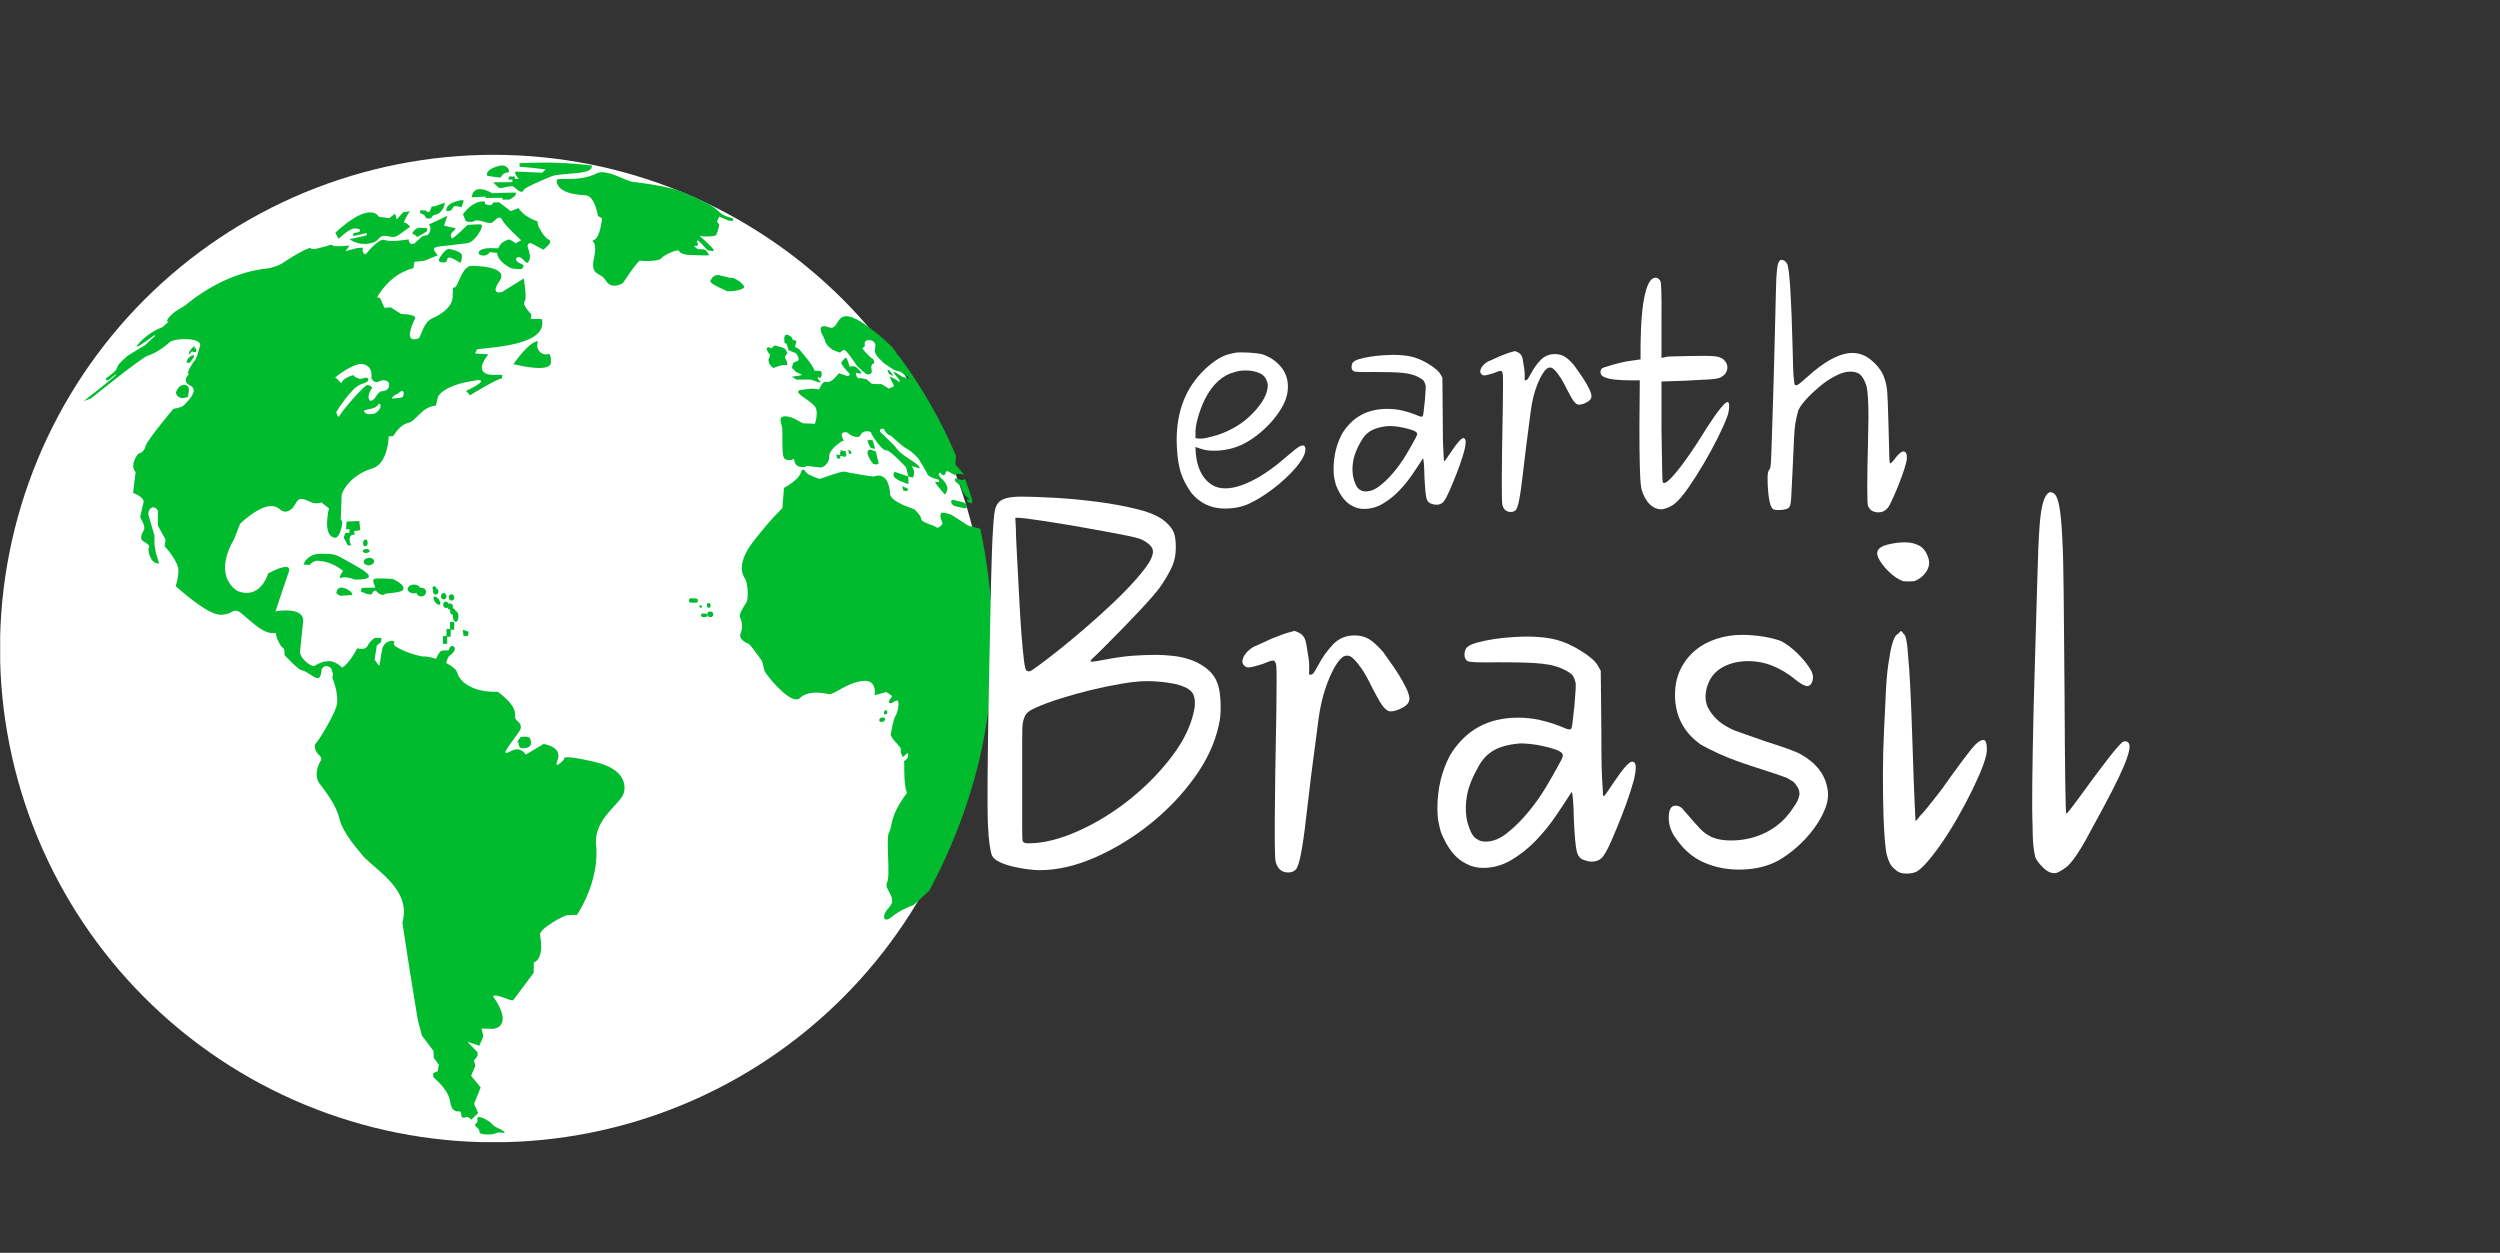 <svg xmlns="http://www.w3.org/2000/svg" xmlns:xlink="http://www.w3.org/1999/xlink" width="1782" zoomAndPan="magnify" viewBox="0 0 1336.5 669.75" height="893" preserveAspectRatio="xMidYMid meet" version="1.0"><rect x="0" y="0" width="1336.5" height="669.75" fill="#333333" stroke="none"/><defs><g/><clipPath id="24aa9082fc"><path d="M 0.094 82.766 L 527.895 82.766 L 527.895 610.57 L 0.094 610.57 Z M 0.094 82.766 " clip-rule="nonzero"/></clipPath><clipPath id="74dc54384e"><path d="M 263.949 610.664 C 259.629 610.664 255.312 610.559 250.996 610.344 C 246.684 610.133 242.375 609.816 238.078 609.391 C 233.777 608.969 229.492 608.441 225.219 607.805 C 220.945 607.172 216.691 606.434 212.453 605.59 C 208.219 604.75 204.004 603.801 199.812 602.754 C 195.625 601.703 191.461 600.551 187.328 599.297 C 183.195 598.043 179.094 596.688 175.027 595.234 C 170.961 593.777 166.93 592.223 162.941 590.57 C 158.949 588.918 155 587.168 151.098 585.32 C 147.191 583.473 143.332 581.531 139.523 579.496 C 135.715 577.461 131.957 575.332 128.25 573.109 C 124.547 570.891 120.898 568.578 117.305 566.18 C 113.715 563.781 110.184 561.293 106.715 558.719 C 103.246 556.148 99.84 553.488 96.5 550.75 C 93.16 548.008 89.891 545.188 86.691 542.289 C 83.492 539.387 80.363 536.41 77.309 533.355 C 74.254 530.301 71.277 527.172 68.375 523.973 C 65.473 520.77 62.652 517.5 59.914 514.16 C 57.172 510.824 54.516 507.418 51.941 503.949 C 49.371 500.48 46.883 496.949 44.484 493.355 C 42.082 489.766 39.773 486.117 37.551 482.41 C 35.332 478.707 33.203 474.949 31.168 471.141 C 29.129 467.328 27.188 463.473 25.344 459.566 C 23.496 455.664 21.746 451.715 20.094 447.723 C 18.438 443.734 16.883 439.703 15.43 435.637 C 13.973 431.57 12.621 427.469 11.367 423.336 C 10.113 419.203 8.961 415.039 7.91 410.848 C 6.859 406.66 5.914 402.445 5.07 398.207 C 4.23 393.973 3.492 389.719 2.855 385.445 C 2.223 381.172 1.695 376.887 1.27 372.586 C 0.848 368.289 0.531 363.98 0.316 359.668 C 0.105 355.352 0 351.035 0 346.715 C 0 342.395 0.105 338.078 0.316 333.766 C 0.531 329.449 0.848 325.145 1.27 320.844 C 1.695 316.543 2.223 312.258 2.855 307.984 C 3.492 303.715 4.23 299.457 5.07 295.223 C 5.914 290.984 6.859 286.77 7.91 282.582 C 8.961 278.391 10.113 274.23 11.367 270.094 C 12.621 265.961 13.973 261.859 15.43 257.793 C 16.883 253.727 18.438 249.699 20.094 245.707 C 21.746 241.715 23.496 237.77 25.344 233.863 C 27.188 229.957 29.129 226.102 31.168 222.289 C 33.203 218.48 35.332 214.723 37.551 211.02 C 39.773 207.312 42.082 203.664 44.484 200.074 C 46.883 196.48 49.371 192.949 51.941 189.48 C 54.516 186.012 57.172 182.605 59.914 179.27 C 62.652 175.93 65.473 172.66 68.375 169.457 C 71.277 166.258 74.254 163.129 77.309 160.074 C 80.363 157.02 83.492 154.043 86.691 151.141 C 89.891 148.242 93.16 145.422 96.5 142.68 C 99.84 139.941 103.246 137.285 106.715 134.711 C 110.184 132.137 113.715 129.648 117.305 127.25 C 120.898 124.852 124.547 122.539 128.25 120.32 C 131.957 118.098 135.715 115.969 139.523 113.934 C 143.332 111.898 147.191 109.957 151.098 108.109 C 155 106.262 158.949 104.512 162.941 102.859 C 166.93 101.207 170.961 99.652 175.027 98.195 C 179.094 96.742 183.195 95.387 187.328 94.133 C 191.461 92.879 195.625 91.727 199.812 90.676 C 204.004 89.629 208.219 88.68 212.453 87.84 C 216.691 86.996 220.945 86.258 225.219 85.625 C 229.492 84.988 233.777 84.461 238.078 84.039 C 242.375 83.613 246.684 83.297 250.996 83.086 C 255.312 82.871 259.629 82.766 263.949 82.766 C 268.27 82.766 272.586 82.871 276.898 83.086 C 281.215 83.297 285.52 83.613 289.82 84.039 C 294.117 84.461 298.406 84.988 302.676 85.625 C 306.949 86.258 311.207 86.996 315.441 87.84 C 319.68 88.68 323.891 89.629 328.082 90.676 C 332.273 91.727 336.434 92.879 340.566 94.133 C 344.703 95.387 348.801 96.742 352.871 98.195 C 356.938 99.652 360.965 101.207 364.957 102.859 C 368.949 104.512 372.895 106.262 376.801 108.109 C 380.707 109.957 384.562 111.898 388.371 113.934 C 392.184 115.969 395.938 118.098 399.645 120.32 C 403.352 122.539 407 124.852 410.59 127.25 C 414.18 129.648 417.711 132.137 421.184 134.711 C 424.652 137.285 428.055 139.941 431.395 142.68 C 434.734 145.422 438.004 148.242 441.203 151.141 C 444.406 154.043 447.531 157.02 450.586 160.074 C 453.641 163.129 456.621 166.258 459.52 169.457 C 462.422 172.66 465.242 175.93 467.984 179.27 C 470.723 182.605 473.379 186.012 475.953 189.48 C 478.527 192.949 481.012 196.48 483.414 200.074 C 485.812 203.664 488.125 207.312 490.344 211.02 C 492.566 214.723 494.691 218.48 496.73 222.289 C 498.766 226.102 500.707 229.957 502.555 233.863 C 504.402 237.77 506.152 241.715 507.805 245.707 C 509.457 249.699 511.012 253.727 512.469 257.793 C 513.922 261.859 515.277 265.961 516.531 270.094 C 517.785 274.23 518.938 278.391 519.984 282.582 C 521.035 286.77 521.98 290.984 522.824 295.223 C 523.668 299.457 524.406 303.715 525.039 307.984 C 525.672 312.258 526.203 316.543 526.625 320.844 C 527.047 325.145 527.367 329.449 527.578 333.766 C 527.789 338.078 527.895 342.395 527.895 346.715 C 527.895 351.035 527.789 355.352 527.578 359.668 C 527.367 363.98 527.047 368.289 526.625 372.586 C 526.203 376.887 525.672 381.172 525.039 385.445 C 524.406 389.719 523.668 393.973 522.824 398.207 C 521.98 402.445 521.035 406.66 519.984 410.848 C 518.938 415.039 517.785 419.203 516.531 423.336 C 515.277 427.469 513.922 431.57 512.469 435.637 C 511.012 439.703 509.457 443.734 507.805 447.723 C 506.152 451.715 504.402 455.664 502.555 459.566 C 500.707 463.473 498.766 467.328 496.73 471.141 C 494.691 474.949 492.566 478.707 490.344 482.41 C 488.125 486.117 485.812 489.766 483.414 493.355 C 481.012 496.949 478.527 500.48 475.953 503.949 C 473.379 507.418 470.723 510.824 467.984 514.16 C 465.242 517.5 462.422 520.77 459.52 523.973 C 456.621 527.172 453.641 530.301 450.586 533.355 C 447.531 536.41 444.406 539.387 441.203 542.289 C 438.004 545.188 434.734 548.008 431.395 550.75 C 428.055 553.488 424.652 556.148 421.184 558.719 C 417.711 561.293 414.18 563.781 410.59 566.18 C 407 568.578 403.352 570.891 399.645 573.109 C 395.938 575.332 392.184 577.461 388.371 579.496 C 384.562 581.531 380.707 583.473 376.801 585.32 C 372.895 587.168 368.949 588.918 364.957 590.57 C 360.965 592.223 356.938 593.777 352.871 595.234 C 348.801 596.688 344.703 598.043 340.566 599.297 C 336.434 600.551 332.273 601.703 328.082 602.754 C 323.891 603.801 319.68 604.75 315.441 605.59 C 311.207 606.434 306.949 607.172 302.676 607.805 C 298.406 608.441 294.117 608.969 289.82 609.391 C 285.52 609.816 281.215 610.133 276.898 610.344 C 272.586 610.559 268.27 610.664 263.949 610.664 Z M 263.949 610.664 " clip-rule="nonzero"/></clipPath><clipPath id="3ececc9e81"><path d="M 253 597 L 270 597 L 270 606.488 L 253 606.488 Z M 253 597 " clip-rule="nonzero"/></clipPath><clipPath id="b462928720"><path d="M 263 86.934 L 317 86.934 L 317 103 L 263 103 Z M 263 86.934 " clip-rule="nonzero"/></clipPath><clipPath id="c24cf4f4e8"><path d="M 44.094 115 L 334 115 L 334 599 L 44.094 599 Z M 44.094 115 " clip-rule="nonzero"/></clipPath></defs><g clip-path="url(#24aa9082fc)"><g clip-path="url(#74dc54384e)"><path fill="#ffffff" d="M 527.895 82.766 L 0.094 82.766 L 0.094 610.57 L 527.895 610.57 Z M 527.895 82.766 " fill-opacity="1" fill-rule="nonzero"/></g></g><g clip-path="url(#3ececc9e81)"><path fill="#01bb2f" d="M 260.582 606.504 C 258.297 606.504 256.105 606.09 256.297 605.023 C 256.641 603.062 252.684 601.863 254.371 600.746 C 256.059 599.625 254.703 598.57 255.43 597.383 C 255.531 597.203 255.762 597.125 256.066 597.125 C 257.809 597.125 262.207 599.66 263.359 601.242 C 264.715 603.105 269.648 603.777 269.766 605.832 C 269.766 605.832 268.352 605.383 266.977 605.383 C 266.32 605.383 265.672 605.48 265.191 605.785 C 264.5 606.211 262.512 606.504 260.582 606.504 " fill-opacity="1" fill-rule="nonzero"/></g><path fill="#01bb2f" d="M 279.805 400.039 C 278.727 400.039 277.762 399.711 277.516 398.844 C 277.094 397.328 277.379 396.746 277.137 396.746 C 277.059 396.746 276.91 396.812 276.648 396.941 C 276.582 396.977 276.531 396.988 276.492 396.988 C 275.984 396.988 278.402 393.965 278.402 393.965 C 278.402 393.965 279.359 393.812 280.441 393.812 C 281.633 393.812 282.973 393.988 283.348 394.734 C 284.07 396.148 284.066 397.719 283.328 398.824 C 282.91 399.457 281.258 400.039 279.805 400.039 " fill-opacity="1" fill-rule="nonzero"/><path fill="#01bb2f" d="M 288.297 196.723 C 282.555 196.723 274.914 194.754 274.914 194.754 C 274.715 194.754 274.617 194.754 274.414 194.754 C 274.414 194.754 282.82 182.477 287.656 182.383 C 285.988 186.625 289.207 189.48 291.809 189.48 C 292.113 189.48 292.414 189.441 292.695 189.363 C 292.695 189.363 292.918 189.207 293.211 189.207 C 293.797 189.207 294.668 189.859 294.52 193.828 C 294.434 196.031 291.699 196.723 288.297 196.723 " fill-opacity="1" fill-rule="nonzero"/><path fill="#01bb2f" d="M 245.953 140.379 C 245.895 140.379 245.836 140.367 245.77 140.34 C 245.105 140.078 241.938 137.699 240.184 137.699 C 239.578 137.699 239.137 137.992 239.043 138.77 C 239.043 138.77 238.965 140.066 237.957 140.234 C 237.727 140.273 237.348 140.312 236.934 140.312 C 235.484 140.312 233.535 139.84 235.457 137.164 C 237.602 134.188 238.66 133.137 240.098 133.137 C 240.328 133.137 240.57 133.164 240.824 133.211 C 242.68 133.574 247.035 134.891 246.949 136.691 C 246.871 138.352 246.695 140.379 245.953 140.379 " fill-opacity="1" fill-rule="nonzero"/><path fill="#01bb2f" d="M 222.797 126.652 C 222.652 126.652 222.586 126.594 222.613 126.453 C 222.82 125.332 219.398 125.539 220.82 123.891 C 222.23 122.234 223.547 121.785 223.547 121.785 C 223.668 121.758 223.859 121.754 224.086 121.754 C 224.523 121.754 225.102 121.793 225.617 121.832 C 226.133 121.871 226.59 121.91 226.789 121.91 C 226.836 121.91 226.875 121.902 226.883 121.895 L 228.363 122.059 C 228.297 122.691 228.27 123.012 228.207 123.648 C 228.207 123.648 223.766 126.652 222.797 126.652 " fill-opacity="1" fill-rule="nonzero"/><path fill="#01bb2f" d="M 194.902 130.406 C 189.98 130.406 186.871 127.871 186.871 127.871 C 190.469 127.023 192.289 126.621 195.93 125.859 C 196.023 125.336 196.074 125.074 196.164 124.555 C 193.16 125.188 191.668 125.52 188.695 126.215 C 188.828 125.551 188.898 125.219 189.035 124.562 C 189.035 124.562 191.879 124.34 192.332 123.621 C 192.789 122.898 192.719 122.363 189.852 122.098 C 189.785 122.09 189.719 122.09 189.656 122.09 C 186.715 122.09 180.992 127.676 180.992 127.676 C 180.297 126.348 179.949 125.688 179.285 124.391 C 188.656 115.742 194.426 113.539 197.879 113.539 C 201.465 113.539 202.547 115.918 202.547 115.918 C 204.723 116.18 205.824 116.316 208.047 116.629 C 209.324 115.664 209.957 115.188 211.227 114.238 C 211.578 115.477 211.762 116.102 212.133 117.352 C 213.461 115.816 214.121 115.039 215.438 113.516 C 216.891 113.273 217.629 113.148 219.086 112.926 C 219.086 112.926 215.094 119.086 216.18 119.086 C 216.195 119.086 216.215 119.086 216.234 119.078 C 216.285 119.074 216.332 119.066 216.383 119.066 C 217.633 119.066 219.277 121.242 219.277 121.242 C 219.277 121.242 216.434 123.316 213.125 125.617 C 211.926 126.453 210.953 126.707 210.055 126.707 C 209.352 126.707 208.684 126.551 207.98 126.387 C 207.277 126.23 206.535 126.074 205.676 126.074 C 205.465 126.074 205.25 126.086 205.027 126.105 C 201.785 126.406 203.262 129.312 197.09 130.238 C 196.328 130.355 195.598 130.406 194.902 130.406 " fill-opacity="1" fill-rule="nonzero"/><path fill="#01bb2f" d="M 101.012 189.336 C 100.934 189.336 100.887 189.285 100.883 189.156 C 100.824 188.34 101.898 187.055 102.543 186.223 C 102.961 185.68 103.793 185.055 104.109 185.055 C 104.277 185.055 104.305 185.23 104.043 185.695 C 103.789 186.145 103.77 186.27 103.852 186.27 C 103.906 186.27 103.992 186.23 104.094 186.191 C 104.191 186.152 104.309 186.113 104.414 186.113 C 104.562 186.113 104.695 186.184 104.758 186.43 C 105.008 187.355 105.293 187.754 104.523 188.152 C 104.363 188.234 104.188 188.273 104.004 188.273 C 103.324 188.273 102.609 187.793 102.609 187.793 C 102.609 187.793 101.422 189.336 101.012 189.336 " fill-opacity="1" fill-rule="nonzero"/><path fill="#01bb2f" d="M 99.773 194.004 C 99.773 194.004 99.734 191.195 102.738 190.055 C 103.051 189.945 103.281 189.891 103.449 189.891 C 104.914 189.891 101.449 193.926 101.449 193.926 C 100.77 193.957 100.438 193.973 99.773 194.004 " fill-opacity="1" fill-rule="nonzero"/><path fill="#01bb2f" d="M 97.27 212.852 C 97.27 212.852 94.117 212.344 94.07 209.801 C 94.07 209.801 95.297 205.711 98.387 205.711 C 98.574 205.711 98.77 205.723 98.977 205.754 C 102.496 206.328 100.262 211.469 100.602 211.98 C 100.934 212.492 97.27 212.852 97.27 212.852 " fill-opacity="1" fill-rule="nonzero"/><path fill="#01bb2f" d="M 229.449 116.812 C 228.598 116.812 227.594 116.621 227.594 116.621 C 227.594 116.621 228.094 115.176 224.707 114.008 C 224.629 113.422 224.582 113.137 224.504 112.555 C 224.613 112.492 225.41 112.477 226.191 112.477 C 226.992 112.477 227.781 112.496 227.781 112.496 C 227.781 112.496 228.188 113.379 228.949 113.379 C 229.039 113.379 229.129 113.363 229.227 113.34 C 230.172 113.086 230.688 110.465 230.688 110.465 C 231.445 110.367 231.816 110.328 232.578 110.234 C 234.684 109.461 235.738 109.074 237.844 108.328 C 237.844 108.328 237.227 113.762 232.957 114.738 C 231.254 114.922 230.91 115.906 230.57 116.512 C 230.441 116.742 229.977 116.812 229.449 116.812 " fill-opacity="1" fill-rule="nonzero"/><path fill="#01bb2f" d="M 239.449 112.855 C 239.215 112.855 238.953 112.836 238.664 112.797 C 238.664 112.797 237.812 109.746 242.824 108.012 C 245.02 107.25 246.266 107.035 246.969 107.035 C 247.875 107.035 247.895 107.387 247.895 107.387 C 247.43 108.742 247.191 109.422 246.723 110.785 C 246.723 110.785 244.914 110.195 243.617 110.195 C 243.156 110.195 242.75 110.273 242.523 110.484 C 241.742 111.188 241.812 112.855 239.449 112.855 " fill-opacity="1" fill-rule="nonzero"/><path fill="#01bb2f" d="M 277.934 143.891 C 276.375 143.891 273.438 143.449 273.324 143.402 C 273.188 143.355 266.078 140.27 265.711 135.043 C 265.711 135.125 265.531 135.16 265.242 135.16 C 264.227 135.16 261.938 134.742 261.938 134.742 C 261.938 134.742 260.812 136.633 258.484 136.633 C 258.152 136.633 257.793 136.586 257.41 136.5 C 254.426 135.809 255.637 132.629 262.227 132.629 C 262.391 132.629 262.547 132.637 262.707 132.645 C 266.324 132.723 266.332 132.742 266.332 132.742 C 267.406 130.641 268 129.488 271.785 128.062 C 271.852 128.035 271.922 128.027 271.996 128.027 C 273.078 128.027 275.633 130.113 275.633 130.113 C 276.832 129.438 277.426 129.105 278.609 128.434 C 278.609 128.434 269.703 120.359 268.379 117.457 C 268 116.621 267.512 116.309 266.988 116.309 C 265.691 116.309 264.156 118.215 263.387 118.781 C 262.922 119.117 262.293 119.223 261.723 119.223 C 260.969 119.223 260.316 119.047 260.316 119.047 C 260.316 119.047 256.824 117.801 254.848 117.801 C 254.352 117.801 253.957 117.879 253.727 118.078 C 253.258 118.473 252.371 118.625 251.48 118.625 C 250.227 118.625 248.977 118.336 248.918 118.082 C 248.801 117.66 247.496 114.531 247.496 114.531 C 247.496 114.531 252.188 107.68 257.996 107.68 C 258.418 107.68 258.855 107.719 259.293 107.797 C 259.281 108.289 259.273 108.535 259.262 109.016 C 259.84 109.219 260.133 109.316 260.719 109.52 C 260.719 109.52 261.25 109.715 261.848 109.715 C 262.559 109.715 263.379 109.441 263.562 108.254 C 264.879 108.211 265.535 108.191 266.859 108.156 C 269.289 110.016 270.535 110.961 273.031 112.875 C 274.727 112.219 275.578 111.891 277.262 111.258 C 277.262 111.258 279.477 115.691 287.305 118.312 C 287.488 119.309 287.578 119.805 287.762 120.801 C 287.762 120.801 290.523 126.77 293.359 128.105 C 296.188 129.441 290.445 133.477 290.445 133.477 C 287.84 132.062 286.535 131.371 283.949 130.004 C 283.949 130.004 283.785 129.969 283.559 129.969 C 282.82 129.969 281.395 130.309 282.438 133.176 C 283.812 136.938 283.402 138.691 282.324 140.223 C 282.184 140.426 282.02 140.508 281.836 140.508 C 281.301 140.508 280.613 139.727 279.836 138.945 C 279.066 138.164 278.215 137.379 277.352 137.379 C 277.203 137.379 277.059 137.402 276.91 137.453 C 274.746 138.168 276.246 140.195 278.586 141.043 C 280.918 141.883 279.414 143.375 278.812 143.773 C 278.684 143.859 278.363 143.891 277.934 143.891 " fill-opacity="1" fill-rule="nonzero"/><path fill="#01bb2f" d="M 272.297 106.715 C 271.551 106.711 270.992 106.711 270.43 106.711 C 269.871 106.711 269.309 106.711 268.566 106.715 C 268.586 106.332 268.594 106.145 268.613 105.766 C 267.773 105.766 267.035 105.766 266.344 105.766 C 264.062 105.766 262.363 105.785 259.613 105.852 C 259.578 105.543 259.566 105.395 259.539 105.094 C 259.539 105.094 252.398 105.484 252.195 105.504 C 252.195 105.426 252.359 101.113 256.613 101.113 C 258.184 101.113 260.305 101.699 263.176 103.293 C 268.176 103.059 270.711 102.996 275.711 102.957 C 275.711 102.957 276.734 104.566 272.297 106.715 M 252.195 105.504 C 252.188 105.504 252.188 105.504 252.195 105.504 " fill-opacity="1" fill-rule="nonzero"/><path fill="#01bb2f" d="M 267.66 94.945 C 267.66 94.945 260.539 94.172 260.445 93.902 C 259.34 90.711 266.012 88.449 268.711 88.449 C 268.934 88.449 269.121 88.461 269.285 88.492 C 271.43 88.891 273.441 92.207 271.023 92.301 C 268.594 92.391 267.66 94.945 267.66 94.945 " fill-opacity="1" fill-rule="nonzero"/><g clip-path="url(#b462928720)"><path fill="#01bb2f" d="M 278.773 102.527 C 278.023 102.527 277.234 101.957 277.234 101.957 C 277.234 101.957 274.375 99.508 273.832 99.508 C 273.82 99.508 273.809 99.516 273.801 99.516 C 273.379 99.652 271.109 99.828 271.109 99.828 C 271.109 99.828 268.652 100.512 267.402 100.512 C 267.141 100.512 266.93 100.48 266.801 100.406 C 266.09 99.996 263.629 97.477 263.629 97.477 C 266.234 97.418 268.027 97.391 270.039 97.391 C 271.199 97.391 272.438 97.398 273.945 97.418 C 273.945 96.855 273.945 96.582 273.938 96.023 C 273.059 96.016 272.621 96.008 271.742 96.004 C 271.902 95.336 271.98 95.004 272.133 94.34 C 273.371 94.348 273.988 94.352 275.215 94.367 C 275.223 94.887 275.227 95.148 275.234 95.668 C 276.094 95.684 276.52 95.688 277.371 95.707 C 277.371 95.707 273.898 91.734 276.102 91.734 C 276.113 91.734 276.129 91.734 276.141 91.734 C 276.328 91.734 288.191 92.215 289.723 92.32 L 289.879 92.324 C 290.609 91.621 290.973 91.266 291.691 90.566 C 286.156 89.855 283.375 89.57 277.781 89.133 C 277.77 88.383 277.762 88.012 277.75 87.262 C 283.121 87.035 287.566 86.91 291.672 86.91 C 299.715 86.91 306.461 87.379 316.34 88.441 L 316.43 88.453 L 316.43 88.461 C 316.859 93.645 304.047 92.02 295.492 94.02 C 295.492 94.02 280.547 99.887 279.906 101.652 C 279.668 102.316 279.23 102.527 278.773 102.527 " fill-opacity="1" fill-rule="nonzero"/></g><path fill="#01bb2f" d="M 328.477 152.734 C 326.809 152.734 325.047 152.078 323.836 149.98 C 320.961 145.012 315.348 148.074 317.605 137.609 C 319.852 127.137 314.684 129.711 317.793 128.172 C 320.895 126.633 321.867 116.766 321.867 116.766 L 319.637 115.422 C 319.637 115.422 318.035 104.574 312.945 104.375 C 296.176 103.73 297.699 96.32 297.699 96.32 C 297.598 95.754 298.875 95.695 300.973 95.695 C 301.211 95.695 301.473 95.695 301.734 95.695 C 302 95.703 302.281 95.703 302.562 95.703 C 307.051 95.703 313.883 95.52 319.695 92.34 C 320.34 92.156 321.031 92.078 321.762 92.078 C 327.25 92.078 334.738 96.66 337.984 97.188 C 347.918 98.379 352.727 99.242 362 101.484 C 369.066 104.402 372.551 105.973 379.414 109.336 C 379.414 109.336 382.535 111.285 384.734 113.488 C 386.93 115.699 391.922 116.773 391.922 116.773 C 391.922 116.773 392.371 118.148 390.871 118.148 C 390.305 118.148 389.457 117.945 388.195 117.398 C 385.039 116.031 384.48 115.816 384.441 115.816 C 384.422 115.816 384.504 115.859 384.504 115.859 C 384.035 116.949 383.789 117.504 383.266 118.645 C 383.266 118.645 384.582 119.543 384.473 120.418 C 384.348 121.281 383.418 124.992 382.68 125.766 C 382.301 126.176 379.898 126.426 377.602 126.426 C 376.156 126.426 374.754 126.328 373.914 126.105 C 375.812 127.598 380.688 132.09 381.41 133.43 C 381.734 134.039 381.422 134.238 380.875 134.238 C 379.859 134.238 378.027 133.547 378.027 133.547 C 378.027 133.547 373.797 128.551 372.871 128.551 C 372.84 128.551 372.805 128.562 372.781 128.574 C 372.109 129.027 373.191 130.09 373.199 130.91 C 373.199 131.34 372.742 131.398 372.266 131.398 C 372.18 131.398 372.098 131.391 372.012 131.391 C 371.934 131.391 371.848 131.391 371.77 131.391 C 371.523 131.391 371.32 131.406 371.234 131.504 C 370.969 131.797 372.883 133.262 373.68 133.262 C 373.727 133.262 373.777 133.254 373.816 133.242 C 373.945 133.195 374.148 133.184 374.391 133.184 C 375.375 133.184 377.004 133.469 377.004 133.469 C 377.004 133.469 379.207 135.941 379.043 136.383 C 378.992 136.508 378.184 136.555 377.016 136.555 C 374.012 136.555 368.621 136.254 367.516 136.215 C 365.969 136.156 363.41 135.426 363.035 134.117 C 362.984 133.926 362.77 133.844 362.438 133.844 C 360.438 133.844 354.211 136.828 353.48 138.148 C 352.902 139.207 348.602 139.543 345.48 139.543 C 344.012 139.543 342.812 139.473 342.363 139.363 C 342.344 139.355 342.324 139.355 342.305 139.355 C 340.762 139.355 333.695 150.41 333.168 151.105 C 332.859 151.516 330.758 152.734 328.477 152.734 " fill-opacity="1" fill-rule="nonzero"/><path fill="#01bb2f" d="M 389.73 155.734 C 389.086 155.734 388.625 155.684 388.461 155.57 C 387.602 154.992 380.875 152.379 379.859 150.723 C 379.812 150.52 379.785 150.422 379.742 150.227 C 379.832 149.828 381.188 147.012 383.672 147.012 C 383.91 147.012 384.152 147.039 384.414 147.098 C 387.094 147.68 389.824 148.59 391.062 148.59 C 391.191 148.59 391.301 148.578 391.402 148.559 C 391.441 148.547 391.484 148.539 391.539 148.539 C 392.742 148.539 396.648 150.965 397.723 153.008 C 398.633 154.738 392.516 155.734 389.73 155.734 " fill-opacity="1" fill-rule="nonzero"/><path fill="#01bb2f" d="M 185.926 291.551 C 185.039 289.867 184.609 289.035 183.738 287.367 C 184.082 286.383 184.25 285.891 184.598 284.91 C 185.469 284.871 185.914 284.852 186.793 284.816 C 186.828 284.062 186.84 283.676 186.871 282.914 C 186.129 282.945 185.75 282.965 185.016 282.992 C 185.105 281.324 185.164 280.488 185.262 278.82 C 187.98 278.703 189.336 278.645 192.074 278.535 C 192.293 280.496 192.41 281.48 192.641 283.453 C 191.285 283.625 190.602 283.715 189.246 283.887 C 189.434 284.668 189.531 285.059 189.719 285.848 C 189.719 285.848 189.504 285.793 189.191 285.793 C 188.477 285.793 187.262 286.051 186.965 287.699 C 186.527 290.078 187.961 291.477 187.961 291.477 C 187.145 291.512 186.742 291.523 185.926 291.551 " fill-opacity="1" fill-rule="nonzero"/><path fill="#01bb2f" d="M 195.234 292.09 C 194.555 292.09 194.035 291.289 194.066 290.277 C 194.102 289.27 194.688 288.422 195.379 288.402 C 195.383 288.402 195.398 288.402 195.402 288.402 C 196.082 288.402 196.602 289.203 196.57 290.207 C 196.543 291.223 195.949 292.066 195.258 292.09 C 195.254 292.09 195.238 292.09 195.234 292.09 " fill-opacity="1" fill-rule="nonzero"/><path fill="#01bb2f" d="M 195.656 295.617 C 194.68 295.617 193.918 295.18 193.93 294.625 C 193.949 294.051 194.789 293.562 195.809 293.531 C 195.848 293.531 195.879 293.531 195.91 293.531 C 196.883 293.531 197.637 293.969 197.625 294.523 C 197.613 295.094 196.773 295.582 195.75 295.609 C 195.715 295.617 195.691 295.617 195.656 295.617 " fill-opacity="1" fill-rule="nonzero"/><path fill="#01bb2f" d="M 197.09 302.227 C 195.613 302.227 194.445 301.363 194.477 300.277 C 194.496 299.16 195.762 298.238 197.281 298.199 C 197.32 298.191 197.352 298.191 197.383 298.191 C 198.863 298.191 200.023 299.051 199.996 300.141 C 199.973 301.254 198.715 302.188 197.184 302.227 C 197.148 302.227 197.125 302.227 197.09 302.227 " fill-opacity="1" fill-rule="nonzero"/><path fill="#01bb2f" d="M 190.602 309.852 C 190.012 309.852 189.637 309.832 189.637 309.832 C 189.637 309.832 186.609 308.617 184.129 308.617 C 183.566 308.617 183.031 308.676 182.57 308.832 C 182.348 308.906 182.18 308.938 182.043 308.938 C 180.613 308.938 183.426 305.27 183.426 305.27 C 183.426 305.27 178.359 300.492 171.062 299.91 C 171.062 299.91 170.59 299.773 169.883 299.773 C 168.754 299.773 167.008 300.133 165.594 301.996 C 164.262 301.926 163.598 301.887 162.27 301.816 C 162.512 300.754 164.766 296.027 171.375 296.027 C 171.406 296.027 171.445 296.027 171.477 296.027 C 178.172 296.078 179.059 296.113 184.09 299.023 C 189.113 301.938 196.992 305.789 197.234 307.969 C 197.418 309.66 192.68 309.852 190.602 309.852 " fill-opacity="1" fill-rule="nonzero"/><path fill="#01bb2f" d="M 181.734 318.52 C 180.969 317.973 180.582 317.703 179.812 317.164 C 179.812 317.164 179.828 314.125 182.539 314.125 C 183.293 314.125 184.258 314.359 185.488 314.961 C 188.324 316.512 188.098 317.164 188.359 318.094 C 185.707 318.266 184.375 318.348 181.734 318.52 " fill-opacity="1" fill-rule="nonzero"/><path fill="#01bb2f" d="M 204.711 318.055 C 203.309 318.055 201.113 316.426 201.234 315.996 C 201.281 315.832 201.098 315.742 200.824 315.742 C 200.219 315.742 199.145 316.172 199.035 317.145 C 198.98 317.633 198.52 317.789 197.938 317.789 C 196.832 317.789 195.273 317.203 195.273 317.203 C 194.281 316.773 193.785 316.559 192.801 316.125 C 193.062 315.383 193.199 315.012 193.461 314.262 C 196.355 314.219 197.801 314.191 200.703 314.145 C 200.703 314.145 198.934 310.586 199.797 309.668 C 200.121 309.324 201.66 309.219 203.434 309.219 C 206.312 309.219 209.82 309.5 209.82 309.5 C 209.82 309.5 215.816 311.879 215.703 314.641 C 215.605 317.398 206.594 316.648 205.52 317.762 C 205.316 317.973 205.035 318.055 204.711 318.055 " fill-opacity="1" fill-rule="nonzero"/><path fill="#01bb2f" d="M 225.141 318.844 C 223.891 318.844 222.867 318.043 222.66 316.969 C 222.234 317.105 221.773 317.176 221.285 317.184 C 221.266 317.184 221.25 317.184 221.23 317.184 C 219.379 317.184 217.902 316.16 217.914 314.887 C 217.926 313.605 219.457 312.543 221.336 312.523 C 221.355 312.523 221.375 312.523 221.395 312.523 C 222.957 312.523 224.25 313.258 224.602 314.258 C 224.797 314.211 225.004 314.18 225.215 314.172 C 225.227 314.172 225.234 314.172 225.238 314.172 C 226.652 314.172 227.781 315.203 227.773 316.484 C 227.762 317.777 226.594 318.84 225.168 318.844 C 225.16 318.844 225.156 318.844 225.141 318.844 " fill-opacity="1" fill-rule="nonzero"/><path fill="#01bb2f" d="M 232.969 317.84 C 232.422 317.84 231.883 317.496 231.605 316.895 C 231.391 316.406 231.398 315.859 231.586 315.41 C 231.332 315.207 231.172 314.895 231.172 314.523 C 231.176 313.902 231.625 313.402 232.188 313.395 C 232.188 313.395 232.195 313.395 232.195 313.395 C 232.746 313.395 233.191 313.891 233.184 314.512 L 233.184 314.516 C 233.621 314.621 234.012 314.934 234.234 315.418 C 234.613 316.25 234.332 317.262 233.609 317.672 C 233.406 317.789 233.184 317.84 232.969 317.84 " fill-opacity="1" fill-rule="nonzero"/><path fill="#01bb2f" d="M 237.246 320.449 C 236.695 320.449 236.156 320.098 235.883 319.496 C 235.5 318.656 235.777 317.645 236.5 317.242 C 236.703 317.125 236.926 317.07 237.148 317.07 C 237.695 317.07 238.23 317.422 238.504 318.016 C 238.887 318.859 238.613 319.875 237.883 320.277 C 237.68 320.395 237.465 320.449 237.246 320.449 " fill-opacity="1" fill-rule="nonzero"/><path fill="#01bb2f" d="M 243.652 332.48 C 243.09 332.48 242.551 331.867 242.27 330.824 C 242.082 330.102 242.055 329.312 242.164 328.609 C 241.617 328.609 241.07 328.262 240.789 327.656 C 240.531 327.082 240.574 326.445 240.855 325.953 C 240.797 325.961 240.738 325.969 240.688 325.969 C 240.133 325.969 239.59 325.621 239.316 325.016 L 239.227 324.754 L 239.09 324.859 C 238.879 324.973 238.664 325.031 238.445 325.031 C 237.895 325.031 237.348 324.672 237.074 324.066 C 236.691 323.223 236.973 322.215 237.699 321.805 C 237.902 321.688 238.117 321.633 238.34 321.633 C 238.887 321.633 239.43 321.984 239.703 322.594 L 239.801 322.852 L 239.938 322.75 C 240.137 322.645 240.355 322.594 240.57 322.594 C 241.121 322.594 241.672 322.93 241.949 323.535 C 242.203 324.105 242.16 324.75 241.879 325.23 C 241.938 325.227 241.996 325.227 242.047 325.227 C 242.602 325.227 243.148 325.57 243.422 326.176 C 243.496 326.328 243.535 326.484 243.559 326.645 C 244.109 326.664 244.637 327.258 244.91 328.289 C 245.301 329.742 245.02 331.496 244.289 332.191 C 244.09 332.387 243.867 332.48 243.652 332.48 " fill-opacity="1" fill-rule="nonzero"/><path fill="#01bb2f" d="M 241.441 321.094 C 240.887 321.094 240.348 320.742 240.074 320.141 C 239.684 319.301 239.969 318.289 240.691 317.879 C 240.895 317.77 241.117 317.711 241.332 317.711 C 241.887 317.711 242.426 318.062 242.699 318.668 C 243.086 319.508 242.805 320.52 242.082 320.922 C 241.879 321.039 241.656 321.094 241.441 321.094 " fill-opacity="1" fill-rule="nonzero"/><path fill="#01bb2f" d="M 234.723 323.348 C 234.371 323.348 233.922 323.152 233.438 322.754 C 232.434 321.926 231.672 320.52 231.742 319.621 C 231.781 319.152 232.039 318.918 232.422 318.918 C 232.773 318.918 233.219 319.113 233.699 319.504 C 234.711 320.336 235.473 321.738 235.398 322.637 C 235.359 323.105 235.102 323.348 234.723 323.348 " fill-opacity="1" fill-rule="nonzero"/><path fill="#01bb2f" d="M 239.062 344.203 C 238.172 344.203 237.734 344.203 236.84 344.203 C 236.848 342.543 236.848 341.715 236.848 340.051 C 237.59 340.051 237.969 340.051 238.711 340.047 C 238.719 338.535 238.719 337.777 238.719 336.273 C 239.469 336.266 239.844 336.266 240.594 336.266 C 240.594 334.754 240.594 333.996 240.602 332.492 C 241.488 332.484 241.938 332.484 242.824 332.484 C 242.816 334.133 242.816 334.961 242.816 336.625 C 242.066 336.625 241.691 336.625 240.941 336.625 C 240.941 338.137 240.941 338.891 240.934 340.402 C 240.191 340.41 239.812 340.41 239.062 340.41 C 239.062 341.922 239.062 342.684 239.062 344.203 " fill-opacity="1" fill-rule="nonzero"/><path fill="#01bb2f" d="M 247.914 340.059 C 247.699 340.059 247.43 336.617 247.43 336.617 C 248.684 337.066 249.309 337.289 250.566 337.738 C 250.391 338.656 250.305 339.121 250.129 340.039 C 250.129 340.039 249.258 339.914 248.609 339.914 C 248.277 339.914 248.012 339.949 247.941 340.039 C 247.926 340.051 247.922 340.059 247.914 340.059 " fill-opacity="1" fill-rule="nonzero"/><g clip-path="url(#c24cf4f4e8)"><path fill="#01bb2f" d="M 251.871 598.641 C 250.945 597.477 250.262 597.176 249.652 597.176 C 249.336 597.176 249.043 597.262 248.742 597.344 C 248.449 597.43 248.156 597.516 247.844 597.516 C 247.711 597.516 247.582 597.5 247.445 597.469 C 246.012 597.105 247.113 594.145 245.699 594.145 C 245.457 594.145 245.176 594.164 244.875 594.164 C 243.383 594.164 241.332 593.723 240.555 588.516 C 239.609 582.258 231.652 575.898 231.652 575.898 C 231.613 575.035 231.602 574.605 231.566 573.746 C 232.566 573.305 233.066 573.074 234.078 572.617 C 234.273 571.223 234.379 570.52 234.586 569.105 C 233.496 567.68 232.957 566.953 231.863 565.516 C 231.828 564.074 231.816 563.352 231.789 561.902 C 229.32 558.617 228.066 556.965 225.551 553.625 C 224.691 550.363 224.25 548.719 223.383 545.414 C 220.461 528.031 217.699 510.633 215.113 493.199 C 220.352 474.684 198.996 464.402 192.984 456.289 C 192.02 454.98 183.34 445.57 181.461 437.668 C 179.586 429.777 173.406 422.445 170.715 418.738 C 168.023 415.016 169.758 409.754 170.832 407.84 C 171.906 405.93 172.383 405.324 170.312 403.375 C 168.23 401.418 167.781 398.129 168.727 397.543 C 169.672 396.961 177.754 384.059 179.742 377.965 C 181.742 371.875 177.656 362.348 177.656 362.348 C 177.793 361.508 177.863 361.09 178 360.25 C 177.656 359.102 177.473 358.523 177.137 357.375 C 176.105 356.41 175.211 356.07 174.477 356.07 C 172.781 356.07 171.895 357.859 171.895 357.859 C 171.895 357.859 171.836 362.281 170.031 362.551 C 169.973 362.555 169.922 362.555 169.855 362.555 C 167.953 362.555 163.625 358.586 161.531 358.391 C 159.375 358.195 152.055 350.129 152.055 350.129 C 152.055 350.129 152.453 346.789 151.176 346.27 C 149.91 345.75 147.938 340.867 147.938 340.867 C 147.695 339.855 147.578 339.348 147.352 338.344 C 146.848 338.41 146.371 338.441 145.898 338.441 C 141.164 338.441 137.426 335.113 129.266 328.059 C 127.758 326.859 126.781 326.445 125.953 326.445 C 125.004 326.445 124.238 326.992 123.094 327.539 C 121.945 328.086 120.406 328.633 117.906 328.633 C 117.852 328.633 117.801 328.629 117.75 328.629 C 110.391 328.57 93.902 313.312 93.902 313.312 C 93.902 313.312 95.008 310.777 95.406 305.535 C 95.812 300.289 87.996 292.004 87.996 292.004 C 88.211 290.629 88.316 289.945 88.531 288.578 C 86.836 285.488 86.016 283.969 84.406 280.977 C 84.379 277.727 84.379 276.109 84.41 272.898 C 83.566 271.684 82.703 271.207 81.941 271.207 C 80.242 271.207 79.004 273.555 79.355 275.301 C 80.574 279.617 81.219 281.812 82.586 286.27 C 82.582 288.219 82.582 289.191 82.594 291.152 C 82.855 292.848 82.992 293.695 83.266 295.402 C 83.961 297.684 84.32 298.828 85.051 301.137 C 84.844 301.168 84.641 301.188 84.438 301.188 C 80.223 301.188 78.801 293.766 79.594 292.832 C 80.422 291.855 79.238 290.957 76.629 289.359 C 74.031 287.762 76.375 284.785 77.059 282.953 C 77.746 281.121 74.941 276.559 74.941 276.559 C 74.941 276.559 75.984 271.457 76.715 268.609 C 77.445 265.762 71.168 263.531 71.168 263.531 C 71.645 259.047 71.918 256.824 72.52 252.426 C 69.137 248.992 73.43 242.566 74.285 242.371 C 75.137 242.18 76.938 241.68 77.824 238.445 C 78.715 235.207 92.688 218.562 92.688 218.562 C 92.688 218.562 97.289 217.91 98.348 216.605 C 99.402 215.309 106.938 208.766 101.793 206.223 C 96.652 203.676 101.031 200.066 101.031 200.066 C 99.258 199.785 102.641 194.5 103.93 192.969 C 105.223 191.441 105.719 188.965 106.957 184.762 C 107.648 182.391 103.223 181.281 98.711 181.281 C 95.23 181.281 91.699 181.941 90.406 183.184 C 87.461 186.039 82.398 189.137 78.949 190.18 C 75.504 191.227 48.574 213.062 48.574 213.062 C 47.016 213.59 46.238 213.867 44.723 214.422 L 44.707 214.43 L 44.734 214.41 C 45.281 213.984 62.867 200.398 62.102 200.254 C 62.078 200.246 62.051 200.246 62.031 200.246 C 61.203 200.246 59.289 202.535 57.953 203.121 C 57.664 203.254 57.418 203.305 57.223 203.305 C 56.473 203.305 56.398 202.508 57.223 201.863 C 58.266 201.055 62.129 198.461 62.633 196.492 C 63.141 194.531 66.129 192.16 67.363 190.934 C 68.594 189.715 77.242 184.773 77.242 184.773 C 79.516 182.695 80.656 181.652 82.926 179.562 C 82.926 179.562 83.004 179.27 82.742 179.27 C 82.555 179.27 82.191 179.426 81.48 179.965 C 80.254 180.898 74.211 185.336 73.203 185.336 C 72.832 185.336 73.156 184.715 74.688 183.066 C 80.34 177 86.758 174.984 86.758 174.984 C 88.172 173.734 88.875 173.109 90.289 171.852 C 90.289 171.852 90.035 171.938 89.781 171.938 C 89.363 171.938 88.961 171.684 89.855 170.312 C 91.273 168.129 94.34 166.098 94.34 166.098 C 96.148 164.988 97.07 164.434 98.906 163.348 C 111.551 152.84 127.105 145.012 143.609 143.422 C 143.609 143.422 148.727 142.434 151.965 140.066 C 154.938 137.91 164.133 132.551 165.867 132.551 C 166.023 132.551 166.121 132.598 166.141 132.695 C 166.219 133.02 166.695 133.137 167.328 133.137 C 168.902 133.137 171.473 132.414 171.473 132.414 C 173.895 131.719 175.113 131.371 177.566 130.715 C 177.297 131.438 178.945 131.645 180.93 131.645 C 183.605 131.645 186.891 131.266 186.891 131.266 C 186 132.465 185.562 133.059 184.668 134.266 C 187.18 133.582 188.438 133.254 190.965 132.617 C 192.211 132.52 192.828 132.473 194.078 132.383 C 193.391 133.723 194.219 135.906 195.195 135.902 C 195.438 135.902 195.684 135.77 195.926 135.465 C 197.039 134.02 202.199 128.133 205.004 128.133 C 205.23 128.133 205.453 128.172 205.648 128.258 C 206.613 128.688 208.145 128.824 209.676 128.824 C 212.184 128.824 214.688 128.457 214.688 128.457 C 216.18 128.262 216.938 128.172 218.438 127.988 C 218.625 129.965 219.551 130.414 220.344 130.414 C 221.012 130.414 221.578 130.109 221.578 130.109 C 223.27 128.574 224.117 127.812 225.801 126.293 C 227.012 125.988 227.625 125.832 228.844 125.531 C 231.523 121.797 229.188 120.062 229.188 120.062 C 233.191 118.137 235.18 117.195 239.148 115.363 C 238.438 117.477 238.086 118.539 237.375 120.672 C 239.684 121.152 240.848 121.406 243.195 121.934 C 243.195 121.934 244.238 122.145 242.395 123.539 C 240.555 124.934 240.98 126.453 241.422 127.395 C 241.449 127.449 241.492 127.469 241.566 127.469 C 242.73 127.469 249.953 120.227 249.953 120.227 C 249.953 120.227 254.094 119.965 255.297 119.965 C 255.449 119.965 255.551 119.973 255.598 119.98 C 255.609 119.98 255.629 119.984 255.656 119.984 C 255.734 119.984 255.859 119.965 256 119.953 C 256.152 119.934 256.32 119.922 256.496 119.922 C 257.508 119.922 258.641 120.441 256.074 124.543 C 252.758 129.832 250.02 130.023 249.641 130.023 C 249.609 130.023 249.594 130.023 249.594 130.023 L 239.969 131.207 C 239.969 131.207 233.738 131.621 232.371 132.426 C 231 133.234 234.078 136.488 234.078 136.488 C 231.133 137.641 229.66 138.234 226.711 139.426 C 226.711 139.426 221.969 139.93 221.523 139.977 C 221.324 141.332 221.219 142 221.016 143.355 C 207.91 146.559 201.594 158.926 201.594 158.926 C 202.254 159.109 202.57 159.207 203.23 159.398 C 204.129 161.449 204.586 162.484 205.523 164.578 C 206.84 164.453 207.5 164.402 208.828 164.293 C 211.051 165.688 212.18 166.391 214.453 167.836 C 223.688 168.137 221.797 170.438 221.797 170.438 C 217.375 179.66 219.277 181.414 221.363 181.414 C 222.645 181.414 224.008 180.746 224.008 180.746 C 225.293 178.766 226.633 172.457 230.684 170.391 C 243.469 164.766 241.957 157.957 241.957 157.957 C 242.082 156.184 242.141 155.305 242.262 153.543 C 242.445 153.695 242.629 153.766 242.805 153.766 C 243.938 153.766 244.902 150.859 246.27 147.953 C 247.645 145.047 249.418 142.137 252.188 142.137 C 252.227 142.137 252.266 142.137 252.312 142.137 C 253.695 142.176 272.504 142.211 267.043 150.219 C 263.496 155.414 265.145 156.328 266.742 156.328 C 267.602 156.328 268.449 156.059 268.449 156.059 C 273.137 153.113 275.469 151.672 280.02 148.871 C 280.02 148.871 281.93 159.891 280.41 161.312 C 278.891 162.738 284.039 168.051 284.039 168.051 C 283.934 169.016 283.883 169.492 283.766 170.457 C 286.152 170.508 287.336 170.543 289.703 170.613 C 292.918 184.324 264.551 185.504 255.043 186.723 C 254.625 187.637 254.426 188.086 254 189 C 256.836 189.148 258.258 189.234 261.098 189.41 C 252.926 199.727 261.348 200.43 263.805 200.43 C 264.195 200.43 264.43 200.41 264.43 200.41 C 266.066 200.398 266.879 200.398 268.516 200.391 C 268.43 201.172 268.391 201.57 268.305 202.352 C 268.281 202.352 268.254 202.352 268.227 202.352 C 265.816 202.352 251.211 211.34 251.211 211.34 C 251.211 211.34 249.602 209.066 248.996 209.066 C 248.969 209.066 248.938 209.07 248.918 209.086 C 248.918 209.086 260.617 203.82 256.152 203.137 C 236.398 205.551 234.109 212.199 234.109 212.199 C 233.672 214.059 233.457 214.988 233.016 216.855 C 225.18 217.5 222.719 225.117 218.117 226.121 C 213.516 227.133 210.262 233.16 210.262 233.16 C 209.246 233.219 208.738 233.246 207.734 233.305 C 207.863 234.508 207.172 247.637 199.391 250.289 C 185.844 254.367 182.668 264.27 182.668 264.27 C 182.434 269.723 182.328 272.465 182.152 277.988 C 182.473 278.148 182.637 278.234 182.953 278.398 C 183.164 280.211 181.852 287.488 179.129 287.488 C 178.98 287.488 178.824 287.465 178.66 287.418 C 172.254 286.094 175.859 271.797 175.859 271.797 C 174.227 270.5 173.414 269.852 171.805 268.574 C 170.781 268.934 169.895 269.078 169.098 269.078 C 166.047 269.078 164.328 266.953 161.43 266.719 C 161.332 266.711 161.238 266.707 161.152 266.707 C 157.793 266.707 158.156 271.906 153.816 273.27 C 153.254 273.445 152.781 273.516 152.355 273.516 C 151.031 273.516 150.266 272.773 149.293 272.031 C 148.328 271.285 147.168 270.543 145.07 270.543 C 144.594 270.543 144.07 270.582 143.5 270.668 C 136.977 271.621 128.352 280.008 128.352 280.008 C 127.074 283.266 126.441 284.902 125.199 288.16 C 113.207 308.82 127.016 315.984 127.016 315.984 C 128.809 316.676 130.426 316.973 131.879 316.973 C 140.492 316.973 143.367 306.539 143.367 306.539 C 148.359 303.918 151.195 303.059 152.781 303.059 C 155.77 303.059 154.258 306.137 154.258 306.137 C 151.398 314.398 149.996 318.543 147.293 326.82 C 149.539 326.488 151.457 326.34 153.078 326.34 C 164.004 326.34 161.988 332.922 161.988 332.922 C 161.352 338.754 161.051 341.695 160.488 347.547 C 159.453 351.195 165.555 356.066 167.703 356.066 C 167.879 356.066 168.035 356.031 168.152 355.961 C 169.691 355.043 172.059 353.535 175.805 353.445 C 175.859 353.438 175.902 353.438 175.957 353.438 C 179.637 353.438 182.922 356.895 182.922 356.895 C 186.773 354.809 190.992 346.574 190.992 346.574 C 190.992 346.574 192.074 346.895 193.305 346.895 C 194.523 346.895 195.879 346.582 196.453 345.336 C 197.617 342.836 200.273 341.043 200.273 341.043 C 201.711 341.035 202.434 341.035 203.883 341.031 C 203.844 341.891 203.816 342.32 203.777 343.18 C 202.84 343.949 202.371 344.332 201.434 345.098 C 200.961 348.109 200.734 349.613 200.277 352.609 C 201.176 353.895 201.629 354.539 202.527 355.832 C 202.547 355.844 202.57 355.844 202.598 355.844 C 203.23 355.844 203.25 351.699 204.34 346.93 C 205.043 343.859 207.84 342.566 209.512 342.566 C 210.531 342.566 211.137 343.051 210.594 343.898 C 209.215 346.066 223.188 350.977 226.648 350.977 C 226.75 350.977 226.848 350.969 226.934 350.957 C 227.031 350.949 227.145 350.941 227.262 350.941 C 228.422 350.941 230.617 351.426 233.062 352.227 C 233.062 352.227 234.496 348.961 235.621 348.152 C 236.145 347.773 237.023 347.703 237.844 347.703 C 238.133 347.703 238.41 347.711 238.664 347.715 C 238.914 347.73 239.148 347.734 239.336 347.734 C 239.578 347.734 239.754 347.723 239.82 347.672 C 240.098 347.469 240.355 345.344 241.617 345.344 C 241.848 345.344 242.105 345.414 242.406 345.57 C 244.367 346.621 242.027 349.527 240.582 350.336 C 239.645 350.859 238.836 352.883 238.586 354.496 C 241.539 355.988 243.984 357.805 244.461 359.668 C 245.586 364.16 251.949 369.844 264.605 369.844 C 265.094 369.844 265.594 369.836 266.105 369.816 C 279.777 380.07 273.168 382.734 276.445 385.27 C 279.727 387.797 277.977 390.332 277.977 390.332 C 276.656 392.707 270.078 400.742 270.23 402.156 C 270.262 402.441 270.398 402.559 270.633 402.559 C 271.527 402.559 273.75 400.832 276.055 400.578 C 276.199 400.566 276.344 400.555 276.48 400.555 C 279.172 400.555 281.125 403.383 281.125 403.383 C 284.953 401.105 286.867 399.965 290.688 397.68 C 302.922 400.418 297.105 407.16 297.523 408.562 C 297.582 408.766 297.715 408.848 297.895 408.848 C 298.957 408.848 301.707 405.859 301.707 405.859 C 301.707 405.859 300.703 404.84 303.512 404.84 C 305.625 404.84 309.883 405.414 318.34 407.422 C 338.043 412.102 333.391 424.16 333.391 424.16 C 331.363 430.148 318.125 437.371 318.57 450.645 C 321.07 470.855 308.426 489.109 308.426 489.109 C 308.426 489.109 304.164 489.156 302.824 489.352 C 301.48 489.555 289.383 495.715 288.633 499.461 C 291.254 513.316 285.402 514.477 285.402 514.477 C 285.348 516.73 285.328 517.859 285.277 520.102 C 280.832 526.031 278.648 528.957 274.367 534.699 C 274.262 534.754 274.133 534.777 273.965 534.777 C 273.102 534.777 271.43 534.133 269.664 533.488 C 267.902 532.844 266.047 532.199 264.801 532.199 C 264.266 532.199 263.844 532.316 263.594 532.609 C 275.051 549.02 263.805 550.027 263.805 550.027 C 261.223 549.988 259.938 549.957 257.371 549.887 C 257.801 551.508 258.016 552.324 258.445 553.934 C 257.559 555.984 257.121 557.008 256.27 559.043 C 253.719 558.215 252.449 557.793 249.895 556.93 C 252.07 559.199 253.152 560.328 255.293 562.562 C 255.312 563.297 255.324 563.664 255.352 564.398 C 254.566 565.418 254.184 565.918 253.406 566.93 C 253.695 568.09 253.832 568.664 254.113 569.816 C 253.199 571.953 252.742 573.016 251.855 575.121 C 253.922 577.637 254.945 578.883 256.961 581.344 C 255.512 584.898 254.809 586.645 253.441 590.105 C 254.332 592.098 254.781 593.09 255.656 595.059 C 254.125 596.512 253.363 597.223 251.871 598.641 M 195.965 201.91 C 196.086 201.91 196.18 201.914 196.238 201.949 C 196.727 202.176 198.621 203.812 193.293 205.312 C 187.961 206.816 179.762 220.281 179.762 220.281 C 179.762 220.281 180.32 222.746 181.031 222.746 C 181.227 222.746 181.438 222.555 181.652 222.074 C 182.637 219.859 194.582 206.027 196.27 205.871 C 196.34 205.867 196.414 205.867 196.484 205.867 C 198.082 205.867 199.457 207.438 198.805 207.762 C 198.133 208.102 196.578 211.211 197.188 213.297 C 197.391 213.984 197.77 214.254 198.219 214.254 C 199.117 214.254 200.277 213.18 200.781 212.277 C 201.516 210.961 203.043 209.176 203.836 209.176 C 203.852 209.176 203.871 209.184 203.883 209.184 C 203.941 209.188 204.008 209.188 204.086 209.188 C 205.141 209.188 208.203 208.621 208.047 205.723 C 207.957 203.922 206.621 203.316 205.168 203.316 C 204.09 203.316 202.965 203.648 202.215 204.074 C 201.902 204.25 201.59 204.32 201.281 204.32 C 199.855 204.32 198.578 202.672 198.543 201.871 C 198.504 200.887 199.527 196.293 194.523 194.754 C 194.133 194.629 193.695 194.57 193.238 194.57 C 190.582 194.57 186.938 196.43 184.023 198.281 C 181.109 200.129 178.922 201.98 179.168 201.98 C 179.176 201.98 179.188 201.98 179.199 201.977 C 179.227 201.969 179.258 201.961 179.293 201.961 C 179.691 201.961 180.34 202.652 180.969 203.344 C 181.594 204.039 182.207 204.73 182.551 204.73 C 182.688 204.73 182.785 204.613 182.812 204.332 C 182.98 202.777 187.551 200.625 188.879 200.625 C 189.102 200.625 189.23 200.684 189.238 200.82 C 189.266 201.754 192.605 202.586 192.605 202.586 C 192.605 202.586 195.051 201.91 195.965 201.91 M 202.93 215.836 C 202.559 215.836 202.039 216.391 201.457 217.09 C 200.453 218.32 197.672 218.672 195.539 219.137 C 193.414 219.59 195.273 220.875 196.551 221.391 C 196.551 221.391 196.688 221.398 196.91 221.398 C 197.637 221.398 199.293 221.363 200.113 221.117 C 201.195 220.789 203.582 218.801 203.445 216.945 C 203.395 216.145 203.203 215.836 202.93 215.836 M 214.922 208.988 C 214.188 208.988 213.371 210.168 212.16 210.715 C 210.672 211.391 209.566 212.188 209.5 213.055 C 209.5 213.055 214.805 212.844 215.242 212.246 C 215.672 211.641 216.297 210.012 215.426 209.207 C 215.262 209.051 215.094 208.988 214.922 208.988 " fill-opacity="1" fill-rule="nonzero"/></g><path fill="#01bb2f" d="M 413.645 196.727 C 410.844 195.625 410.566 191.957 411.031 191.535 C 411.508 191.109 411.938 189.266 411.234 189 C 410.523 188.73 409.801 186.43 409.801 186.43 C 409.801 186.43 410.27 185.602 410.914 185.602 C 411.121 185.602 411.344 185.688 411.578 185.922 C 411.746 186.086 411.922 186.156 412.105 186.156 C 412.973 186.156 413.918 184.633 413.918 184.633 C 413.918 184.633 418.332 185.758 419.105 186.059 C 419.883 186.367 421.328 189.051 420.879 189.102 C 420.422 189.141 419.512 190.953 419.512 190.953 C 419.512 190.953 421.98 195.242 420.441 195.242 C 420.352 195.242 420.254 195.23 420.141 195.203 C 419.887 195.137 419.613 195.113 419.312 195.113 C 417.055 195.113 413.645 196.727 413.645 196.727 " fill-opacity="1" fill-rule="nonzero"/><path fill="#01bb2f" d="M 438.469 204.465 C 437.414 204.465 433.445 202.926 433.445 202.926 C 432.434 202.914 431.594 202.914 430.797 202.914 C 429.246 202.914 427.891 202.926 425.859 202.957 C 424.828 202.32 424.312 201.996 423.285 201.355 C 423.285 201.355 428.355 200.887 428.543 200.422 C 428.73 199.953 425.023 199.066 424.867 198.16 C 424.711 197.258 423.16 197.375 423.441 196.316 C 423.715 195.262 423.734 193.543 425.59 193.293 C 427.449 193.047 427.363 191.441 425.648 188.945 C 423.988 188.23 423.152 187.871 421.484 187.16 C 421.574 186.934 420.488 183.695 420.488 183.695 C 420.059 183.57 419.844 183.504 419.414 183.375 C 419.348 182.422 419.312 181.945 419.242 181 C 419.242 181 419.203 178.922 420.574 178.922 C 420.91 178.922 421.336 179.047 421.863 179.359 C 424.547 180.93 423.445 181.395 423.445 181.395 C 424.387 181.785 424.859 181.984 425.801 182.375 C 425.801 182.375 425.09 185.074 425.012 185.297 C 424.926 185.52 427.109 186.586 427.109 186.586 C 427.109 186.586 434.461 194.762 435.477 198.199 C 436.637 198.238 437.219 198.266 438.363 198.32 C 438.363 198.32 439.746 198.391 439.16 200.926 C 438.957 201.785 438.656 202.035 438.352 202.035 C 438.148 202.035 437.934 201.914 437.754 201.805 C 437.57 201.695 437.414 201.578 437.309 201.578 C 437.219 201.578 437.164 201.668 437.18 201.93 C 437.238 203.199 438.875 203.824 438.723 204.367 C 438.703 204.434 438.617 204.465 438.469 204.465 " fill-opacity="1" fill-rule="nonzero"/><path fill="#01bb2f" d="M 477.559 201.031 C 476.688 200.605 476.25 200.398 475.371 199.973 C 475.098 199.445 474.961 199.18 474.688 198.645 C 474.594 198.207 474.551 197.992 474.457 197.555 C 474.895 197.77 475.117 197.875 475.547 198.098 C 476.125 198.848 476.418 199.219 477 199.969 C 477.223 200.391 477.34 200.605 477.559 201.031 " fill-opacity="1" fill-rule="nonzero"/><path fill="#01bb2f" d="M 516.008 271.781 C 515.91 271.781 515.797 271.77 515.68 271.742 C 513.641 271.281 512.617 271.047 510.551 270.582 C 509.68 270.395 508.777 269.488 508.539 268.574 C 508.324 267.773 508.668 267.234 509.324 267.234 C 509.43 267.234 509.543 267.246 509.66 267.273 C 511.711 267.754 512.734 267.996 514.77 268.484 C 515.621 268.691 516.52 269.586 516.777 270.48 C 516.996 271.254 516.656 271.781 516.008 271.781 " fill-opacity="1" fill-rule="nonzero"/><path fill="#01bb2f" d="M 485.656 258.801 C 485.656 258.801 477.781 256.59 477.695 254.145 C 477.637 252.648 478.113 252.355 478.492 252.355 C 478.734 252.355 478.934 252.473 478.934 252.473 C 479.359 252.562 485.598 254.715 485.598 254.715 C 485.629 256.336 485.641 257.156 485.656 258.801 " fill-opacity="1" fill-rule="nonzero"/><path fill="#01bb2f" d="M 484.852 262.598 C 484.07 262.441 483.68 262.371 482.898 262.215 C 482.691 261.262 482.578 260.789 482.363 259.836 C 483.641 260.477 484.281 260.793 485.559 261.434 C 485.277 261.895 485.133 262.129 484.852 262.598 " fill-opacity="1" fill-rule="nonzero"/><path fill="#01bb2f" d="M 467.57 239.938 C 467.062 239.938 465.465 239.41 465.465 239.41 C 465.465 239.41 463.367 235.859 463.895 235.48 C 464.152 235.293 464.766 235.238 465.332 235.238 C 465.914 235.238 466.441 235.293 466.441 235.293 C 466.441 235.293 468.039 239.848 467.66 239.926 C 467.633 239.934 467.609 239.938 467.57 239.938 " fill-opacity="1" fill-rule="nonzero"/><path fill="#01bb2f" d="M 468.383 248.34 C 467.738 248.203 467.414 248.137 466.766 248 C 466.766 248 461.078 240.785 465.328 240.336 C 466.488 240.754 467.062 240.961 468.207 241.387 C 468.867 243.961 469.18 245.25 469.793 247.852 C 469.23 248.039 468.945 248.145 468.383 248.34 " fill-opacity="1" fill-rule="nonzero"/><path fill="#01bb2f" d="M 455.09 242.754 C 454.598 242.656 454.352 242.605 453.863 242.508 C 453.688 241.672 453.59 241.25 453.414 240.422 C 454.051 240.766 454.371 240.941 455.016 241.289 C 455.043 241.875 455.055 242.168 455.09 242.754 " fill-opacity="1" fill-rule="nonzero"/><path fill="#01bb2f" d="M 449.176 245.242 C 448.465 245.121 448.109 245.055 447.398 244.926 C 447.332 244.121 447.293 243.727 447.223 242.93 C 448.035 243.086 448.441 243.156 449.262 243.316 C 449.145 242.754 449.094 242.48 448.98 241.918 C 449.176 241.816 449.273 241.758 449.469 241.645 C 449.379 241.262 449.328 241.066 449.23 240.68 C 449.387 240.797 452.082 241.242 452.082 241.242 C 452.285 242.215 452.391 242.703 452.594 243.672 C 452.344 243.629 452.227 243.602 451.98 243.555 C 452.02 243.836 452.039 243.98 452.078 244.266 C 450.949 244.051 450.391 243.941 449.262 243.73 C 449.223 244.332 449.211 244.637 449.176 245.242 " fill-opacity="1" fill-rule="nonzero"/><path fill="#01bb2f" d="M 372.117 322.227 C 372.109 322.227 372.109 322.227 372.102 322.227 C 371 322.207 370.445 322.195 369.344 322.176 C 368.773 322.168 368.305 321.641 368.289 321 C 368.285 320.371 368.719 319.859 369.281 319.859 C 369.293 319.859 369.293 319.859 369.301 319.859 C 370.406 319.879 370.957 319.895 372.059 319.914 C 372.629 319.926 373.102 320.453 373.113 321.086 C 373.125 321.719 372.676 322.227 372.117 322.227 " fill-opacity="1" fill-rule="nonzero"/><path fill="#01bb2f" d="M 378.957 324.957 C 378.953 324.957 378.945 324.957 378.938 324.957 C 378.418 324.953 377.977 324.461 377.961 323.871 C 377.961 323.688 377.957 323.59 377.957 323.406 C 377.941 322.82 378.359 322.352 378.875 322.352 C 378.879 322.352 378.887 322.352 378.895 322.352 C 379.422 322.363 379.859 322.852 379.871 323.438 C 379.879 323.629 379.879 323.719 379.879 323.902 C 379.891 324.488 379.48 324.957 378.957 324.957 " fill-opacity="1" fill-rule="nonzero"/><path fill="#01bb2f" d="M 377.246 329.859 C 377.246 329.859 377.238 329.859 377.238 329.859 C 376.578 329.848 376.246 329.84 375.59 329.832 C 375.133 329.828 374.754 329.41 374.75 328.902 C 374.742 328.391 375.102 327.98 375.551 327.98 C 375.559 327.98 375.562 327.98 375.562 327.98 C 376.223 327.996 376.555 327.996 377.211 328.008 C 377.668 328.016 378.039 328.43 378.047 328.941 C 378.055 329.449 377.695 329.859 377.246 329.859 " fill-opacity="1" fill-rule="nonzero"/><path fill="#01bb2f" d="M 374.664 324.887 C 374.664 324.887 374.656 324.887 374.656 324.887 L 374.457 324.887 C 374.129 324.879 373.863 324.578 373.855 324.223 C 373.848 323.863 374.102 323.574 374.418 323.574 C 374.422 323.574 374.422 323.574 374.43 323.574 L 374.633 323.574 C 374.957 323.582 375.223 323.883 375.23 324.242 C 375.238 324.605 374.984 324.887 374.664 324.887 " fill-opacity="1" fill-rule="nonzero"/><path fill="#01bb2f" d="M 380.059 329.891 C 380.055 329.891 380.047 329.891 380.039 329.891 C 379.766 329.891 379.637 329.887 379.363 329.887 C 378.641 329.871 378.055 329.215 378.039 328.406 C 378.027 327.605 378.594 326.957 379.297 326.957 C 379.305 326.957 379.312 326.957 379.316 326.957 C 379.59 326.965 379.727 326.965 380 326.973 C 380.719 326.984 381.312 327.645 381.324 328.449 C 381.336 329.254 380.77 329.891 380.059 329.891 " fill-opacity="1" fill-rule="nonzero"/><path fill="#01bb2f" d="M 519.254 269.02 C 519.195 269.02 519.129 269.008 519.062 268.992 C 518.68 268.895 518.488 268.848 518.105 268.758 C 517.629 268.633 517.121 268.133 516.977 267.637 C 516.848 267.215 517.016 266.934 517.363 266.934 C 517.422 266.934 517.484 266.941 517.559 266.961 C 517.941 267.059 518.133 267.102 518.508 267.199 L 518.672 267.258 C 516.363 265.531 514.051 262.848 513.551 259.746 C 512.391 258.801 511.801 258.332 510.637 257.371 C 510.602 256.68 510.582 256.336 510.543 255.645 C 512 256.035 512.727 256.23 514.16 256.629 C 514.16 256.629 515.398 256.543 515.953 256.031 C 517.676 260.73 518.504 263.172 519.961 267.879 L 519.996 267.977 L 520.059 268.184 L 520.055 268.184 C 519.785 268.023 519.512 267.852 519.234 267.664 C 519.422 267.859 519.566 268.082 519.637 268.309 C 519.766 268.73 519.598 269.02 519.254 269.02 " fill-opacity="1" fill-rule="nonzero"/><path fill="#01bb2f" d="M 473.891 491.586 C 472.047 491.586 471.879 488.719 475.383 484.992 C 480.18 479.883 472.281 475.543 474.223 471.793 C 476.16 468.039 473.434 448.203 475.293 444.969 C 477.156 441.73 475.477 436.312 484.879 423.906 C 482.773 418.641 483.75 408.082 483.238 406.941 C 483.238 406.941 485.082 406.137 485.492 403.941 C 485.656 403.094 485.484 402.773 485.18 402.773 C 484.691 402.773 483.848 403.562 483.375 404.312 C 483.262 404.484 483.141 404.562 483.008 404.562 C 482.199 404.562 481.117 401.719 481.621 400.762 C 482.207 399.652 475.711 394.406 476.184 392.414 C 476.668 390.426 477.48 384.676 478.832 382.512 C 480.18 380.348 480.805 375.586 479.973 374.543 C 479.926 374.488 479.84 374.465 479.73 374.465 C 479.203 374.465 478.113 374.984 478.113 374.984 C 478.113 374.984 477.125 375.922 476.074 375.922 C 475.871 375.922 475.664 375.891 475.461 375.801 C 474.23 375.277 477.051 372.168 477.051 372.168 C 475.488 371.043 473.898 369.961 473.898 369.961 C 471.383 370.645 470.117 370.984 467.574 371.676 C 467.574 371.676 469.062 363.957 462.289 363.957 C 461.715 363.957 461.09 364.012 460.395 364.129 C 451.914 365.582 446.355 371.094 443.383 371.094 C 443.234 371.094 443.082 371.082 442.941 371.047 C 441.629 370.754 439.207 370.281 436.535 370.281 C 433.426 370.281 429.969 370.918 427.527 373.227 C 427.031 373.703 426.418 373.91 425.723 373.91 C 420.059 373.91 408.836 359.996 408.508 358.098 C 408.137 355.969 407.355 353.379 407.355 353.379 C 407.355 353.379 401.074 344.32 400.062 344.094 C 399.059 343.859 394.504 341.66 396 338.363 C 397.488 335.059 396.32 331.402 395.598 329.918 C 394.859 328.43 397.613 324.168 398.969 322.176 C 400.328 320.176 399.742 311.414 398.367 309.465 C 396.984 307.516 393.523 301.344 402.812 289.352 C 412.102 277.359 418.234 271.719 418.234 271.719 C 418.629 267.316 418.812 265.133 419.117 260.809 C 419.117 260.809 426.809 256.82 428.055 252.797 C 428.457 251.488 428.855 251.023 429.273 251.023 C 430.125 251.023 431.039 253.004 432.152 253.559 C 433.777 254.375 437.695 256.023 438.168 256.023 C 438.184 256.023 438.188 256.023 438.203 256.023 C 440.418 255.508 448.316 252.125 451.434 252.125 C 451.727 252.125 451.98 252.16 452.18 252.223 C 454.48 253 467.043 254.812 467.043 254.812 C 467.043 254.812 468.156 254.242 469.598 254.242 C 472.039 254.242 475.422 255.875 475.891 264.645 C 477.574 268.922 487.762 271.66 488.875 272.289 C 488.875 272.289 492.426 275.641 492.539 277.523 C 492.648 279.402 498.949 280.523 500.422 281.812 C 500.664 282.035 500.934 282.117 501.191 282.117 C 502.516 282.117 503.93 279.902 503.93 279.902 C 503.93 279.902 501.297 274.078 503.938 274.078 C 503.988 274.078 504.039 274.078 504.094 274.082 C 506.98 274.312 509.125 275.492 509.125 275.492 C 512.586 277.738 514.305 278.848 517.719 281.043 C 520.273 281.676 521.551 281.996 524.062 282.641 L 524.082 282.641 L 524.168 283.059 C 538.309 351.289 529.555 414.43 496.871 476 L 496.812 476.109 L 496.793 476.121 C 492.172 480.48 488.367 484.016 487.957 484.074 C 486.828 484.234 480.395 487.012 476.531 490.305 C 475.488 491.191 474.574 491.586 473.891 491.586 " fill-opacity="1" fill-rule="nonzero"/><path fill="#01bb2f" d="M 505.098 264.191 C 504.895 264.191 504.789 263.98 504.789 263.98 C 504.789 263.98 500.227 258.727 499.949 258.023 C 499.824 257.711 500.227 257.621 500.715 257.621 C 501.316 257.621 502.031 257.758 502.031 257.758 C 501.969 257.234 501.941 256.977 501.875 256.461 C 501.875 256.461 496.605 255.273 495.887 253.578 C 495.156 251.887 490.926 245.086 490.926 245.086 C 490.926 245.086 488.113 241.73 484.82 239.945 C 481.535 238.16 476.93 233.133 475.949 232.855 C 474.973 232.582 473.453 231.512 472.879 229.914 C 472.684 229.379 472.215 229.152 471.742 229.152 C 470.789 229.152 469.816 230.07 470.996 231.309 C 472.762 233.172 477.809 237.457 479.547 240.016 C 481.289 242.586 487.84 246.398 489.773 247.863 C 491.703 249.324 491.793 250.379 491.793 250.379 C 489.996 249.891 489.09 249.645 487.277 249.152 C 487.277 249.152 488.191 249.949 488.543 251.508 C 488.902 253.059 488.348 255.312 487.879 255.312 C 487.871 255.312 487.871 255.312 487.863 255.312 C 487.387 255.285 485.598 254.715 485.598 254.715 C 485.129 252.758 484.887 251.785 484.391 249.844 C 484.391 249.844 476.055 240.727 473.832 240.727 C 473.785 240.727 473.734 240.734 473.688 240.746 C 473.645 240.754 473.59 240.758 473.539 240.758 C 471.426 240.758 465.855 232.555 465.777 231.48 C 465.738 230.949 464.707 230.539 463.523 230.539 C 462.211 230.539 460.719 231.043 460.172 232.438 C 459.828 233.309 459.062 233.629 458.176 233.629 C 456.352 233.629 453.988 232.293 453.562 231.66 C 453.32 231.309 452.586 231.055 451.844 231.055 C 450.617 231.055 449.379 231.738 450.305 233.781 C 451.086 235.488 451.141 235.898 451.008 235.898 C 450.891 235.898 450.625 235.551 450.625 235.551 C 450.625 235.551 443.234 239.938 443.355 243.824 C 443.48 247.621 440.164 249.93 438.754 249.93 C 438.715 249.93 438.684 249.93 438.652 249.922 C 437.309 249.812 431.48 249.121 431.48 249.121 C 431.48 249.121 430.52 249.727 429.039 249.727 C 428.359 249.727 427.57 249.598 426.719 249.227 C 424.426 248.234 424.816 245.336 424.203 245.336 C 424.09 245.336 423.941 245.434 423.738 245.66 C 423.738 245.66 422.789 246 421.711 246 C 420.5 246 419.117 245.57 418.727 243.75 C 417.984 240.309 418.391 231.57 418.195 229.082 C 418.004 226.605 415.449 222.57 419.75 222.57 C 419.777 222.57 419.805 222.57 419.836 222.57 C 424.195 222.617 428.316 226.355 429.828 226.355 C 429.848 226.355 429.859 226.355 429.879 226.355 C 430.082 226.344 430.336 226.336 430.609 226.336 C 432.336 226.336 435.184 226.547 435.492 226.609 C 435.863 226.609 437.59 220.262 435.887 217.621 C 434.18 214.969 427.84 211.719 426.902 210.062 C 425.969 208.406 427.988 208.48 432.324 207.93 C 433.074 207.832 433.719 207.801 434.277 207.801 C 435.152 207.801 435.816 207.887 436.336 207.969 C 436.852 208.055 437.223 208.141 437.504 208.141 C 437.816 208.141 438.012 208.035 438.164 207.711 C 438.645 206.707 439.562 204.098 441.527 204.098 C 441.727 204.098 441.941 204.133 442.172 204.191 C 442.309 204.223 442.445 204.242 442.594 204.242 C 445.008 204.242 448.465 199.504 448.465 199.504 C 450.383 200.145 451.34 200.469 453.238 201.129 C 453.238 201.129 454.973 200.34 453.922 199.473 C 452.871 198.598 449.059 194.168 449.875 193.496 C 450.645 192.863 451.59 191.266 452.207 191.266 C 452.254 191.266 452.293 191.273 452.332 191.285 C 452.945 191.527 454.203 195.98 454.203 195.98 C 454.203 195.98 454.898 195.789 455.727 195.789 C 456.32 195.789 456.984 195.887 457.512 196.207 C 458.77 196.98 460.988 199.453 460.309 199.688 C 460.23 199.715 460.145 199.727 460.047 199.727 C 459.75 199.727 459.336 199.621 458.941 199.52 C 458.543 199.414 458.156 199.316 457.883 199.316 C 457.688 199.316 457.551 199.367 457.531 199.52 C 457.43 200.098 458.254 202.312 459.004 202.312 C 459.07 202.312 459.141 202.293 459.207 202.254 C 459.352 202.172 459.578 202.133 459.852 202.133 C 461.117 202.133 463.41 202.875 463.41 202.875 C 464.488 203.805 465.02 204.273 466.09 205.207 C 468.254 205.246 469.316 205.285 471.414 205.395 C 472.945 206.34 473.707 206.816 475.238 207.762 C 476.379 207.188 476.934 206.922 478.012 206.414 C 477.008 204.328 476.496 203.285 475.461 201.227 C 476.773 201.836 477.422 202.152 478.719 202.77 C 479.496 203.324 479.887 203.605 480.664 204.156 C 480.664 204.156 481.531 203.941 480.531 202.73 C 479.574 201.57 477.098 198.754 477.723 198.754 C 477.75 198.754 477.781 198.762 477.828 198.773 C 478.785 199.047 482.332 201.387 482.332 201.387 C 482.332 201.387 485.004 202.32 485.852 202.32 C 486.105 202.32 486.188 202.234 485.98 202.008 C 485.98 202.008 481.445 198.652 481.113 198.652 C 481.113 198.652 481.113 198.652 481.105 198.652 C 481.098 198.652 481.094 198.652 481.078 198.652 C 480.688 198.652 478.062 197.902 477.711 197.613 C 477.352 197.32 472.289 194.207 472.035 193.68 C 471.781 193.148 467.379 190.023 467.711 187.336 C 468.047 184.652 468.32 183.852 467.016 182.625 C 466.48 182.117 465.504 181.816 464.57 181.816 C 463.25 181.816 462.031 182.41 462.285 183.812 C 462.727 186.211 460.832 185.344 461.188 186.332 C 461.555 187.332 465.457 191.332 466.363 191.691 C 467.27 192.047 467.426 194.172 467.426 194.172 C 467.426 194.172 465.117 194.512 465.914 197.473 C 466.473 199.539 465.309 200.156 464.246 200.156 C 463.789 200.156 463.352 200.047 463.078 199.883 C 462.18 199.336 458.316 195.789 458.316 195.789 C 458.316 195.789 453.086 187.98 451.789 187.258 C 451.613 187.16 451.438 187.121 451.27 187.121 C 450.781 187.121 450.324 187.453 449.922 187.785 C 449.516 188.125 449.152 188.457 448.863 188.457 C 448.801 188.457 448.734 188.438 448.684 188.398 C 447.262 187.844 446.559 187.57 445.125 187.023 C 445.125 187.023 441.832 184.754 441.414 183.105 C 440.992 181.457 439.25 178.18 439.25 178.18 C 439.25 178.18 437.426 174.395 440.457 174.395 C 441.07 174.395 441.891 174.551 442.965 174.926 C 443.5 175.145 443.969 175.242 444.379 175.242 C 446.035 175.242 446.816 173.688 447.801 172.145 C 448.793 170.594 449.984 169.043 452.48 169.043 C 454.41 169.043 457.117 169.973 461.098 172.543 C 461.098 172.543 469.18 177.887 475.773 184.441 C 476.172 184.832 476.57 185.219 476.969 185.598 L 477.031 185.656 C 478.09 187.016 478.609 187.703 479.645 189.082 L 479.641 189.078 C 479.34 188.867 479.125 188.73 479.047 188.727 C 479.039 188.727 479.039 188.727 479.039 188.727 C 478.902 188.727 479.711 189.609 480.961 190.875 L 481.047 190.969 C 481.371 191.41 481.688 191.871 482.012 192.316 C 482.91 193.555 483.797 194.793 484.664 196.043 C 485.152 196.734 485.637 197.434 486.117 198.137 C 487.035 199.477 487.941 200.828 488.836 202.184 C 489.234 202.789 489.637 203.391 490.023 203.996 C 491.188 205.793 492.328 207.598 493.441 209.426 C 493.547 209.594 493.66 209.762 493.762 209.934 C 495.016 211.984 496.227 214.051 497.418 216.129 C 497.672 216.582 497.922 217.031 498.168 217.48 C 499.074 219.078 499.961 220.688 500.832 222.309 C 501.191 222.98 501.543 223.652 501.895 224.324 C 502.645 225.75 503.383 227.191 504.113 228.629 C 504.469 229.359 504.836 230.086 505.199 230.82 C 505.91 232.273 506.613 233.746 507.301 235.219 C 507.613 235.898 507.938 236.574 508.25 237.254 C 509.098 239.109 509.918 240.98 510.727 242.859 C 510.832 243.105 510.941 243.348 511.055 243.59 L 511.055 243.594 C 510.859 244.555 511.125 246.391 510.762 247.453 C 510.316 248.77 512.727 250.039 513.836 251.969 C 513.973 252.199 514.293 252.465 514.715 252.746 L 514.742 252.77 C 514.926 253.246 515.016 253.488 515.191 253.969 L 515.172 253.957 C 514.527 253.488 513.766 253.34 513.039 253.34 C 511.633 253.34 510.367 253.91 510.367 253.91 C 510.367 253.91 507.703 252.465 506.758 251.965 C 506.621 251.891 506.496 251.852 506.379 251.852 C 505.742 251.852 505.5 252.941 505.09 253.715 C 504.961 253.965 504.758 254.062 504.527 254.062 C 503.91 254.062 503.07 253.32 502.867 252.875 C 502.816 252.75 502.703 252.691 502.566 252.691 C 502.031 252.691 501.191 253.613 502.719 255.129 C 504.621 257.027 507.227 259.68 506.281 262.359 C 505.754 263.855 505.352 264.191 505.098 264.191 " fill-opacity="1" fill-rule="nonzero"/><path fill="#01bb2f" d="M 473.293 381.984 C 472.836 381.984 472.504 381.586 472.543 381.074 L 472.566 380.738 C 472.613 380.207 473.039 379.742 473.527 379.711 C 473.547 379.711 473.559 379.711 473.578 379.711 C 474.035 379.711 474.375 380.109 474.336 380.621 L 474.301 380.957 C 474.27 381.488 473.832 381.953 473.352 381.984 C 473.332 381.984 473.312 381.984 473.293 381.984 " fill-opacity="1" fill-rule="nonzero"/><path fill="#01bb2f" d="M 470.926 385.934 C 470.391 385.934 470.012 385.477 470.059 384.879 C 470.117 384.246 470.621 383.707 471.188 383.66 C 471.59 383.633 471.793 383.621 472.195 383.59 C 472.215 383.59 472.234 383.59 472.262 383.59 C 472.797 383.59 473.18 384.051 473.129 384.652 C 473.082 385.27 472.566 385.812 472 385.855 C 471.602 385.891 471.402 385.902 471.004 385.934 C 470.977 385.934 470.953 385.934 470.926 385.934 " fill-opacity="1" fill-rule="nonzero"/><g fill="#ffffff" fill-opacity="1"><g transform="translate(620.81, 285.286)"><g><path d="M 45.141 -87.234 C 44.055 -87.234 43.004 -87.164 41.984 -87.031 C 40.973 -86.895 40.129 -86.691 39.453 -86.422 C 32.805 -84.797 27.453 -79.984 23.391 -71.984 C 21.898 -69.004 20.645 -65.719 19.625 -62.125 C 18.602 -58.531 18.16 -55.516 18.297 -53.078 L 18.297 -51.047 L 19.922 -50.844 C 21.148 -50.707 22.645 -50.844 24.406 -51.25 C 26.164 -51.656 28.195 -52.195 30.5 -52.875 C 34.031 -54.094 37.352 -55.648 40.469 -57.547 C 43.582 -59.441 46.5 -61.816 49.219 -64.672 C 54.5 -70.223 57.07 -75.238 56.938 -79.719 C 56.395 -82.695 55.004 -84.691 52.766 -85.703 C 50.535 -86.723 47.992 -87.234 45.141 -87.234 Z M 39.859 -96.797 C 40.805 -96.93 43.109 -96.93 46.766 -96.797 C 48.672 -96.66 50.164 -96.523 51.25 -96.391 C 52.332 -96.254 53.145 -96.117 53.688 -95.984 C 57.613 -94.766 60.93 -92.629 63.641 -89.578 C 66.359 -86.523 67.719 -82.832 67.719 -78.5 C 67.719 -75.238 66.906 -72.051 65.281 -68.938 C 63.656 -65.82 61.617 -62.875 59.172 -60.094 C 56.734 -57.312 54.055 -54.801 51.141 -52.562 C 48.223 -50.332 45.41 -48.602 42.703 -47.375 C 38.234 -45.344 33.285 -44.328 27.859 -44.328 C 25.961 -44.328 24.336 -44.492 22.984 -44.828 C 21.629 -45.172 20.066 -45.68 18.297 -46.359 C 18.297 -43.785 18.566 -41.211 19.109 -38.641 C 19.648 -36.066 20.566 -33.691 21.859 -31.516 C 23.148 -29.348 24.812 -27.586 26.844 -26.234 C 28.875 -24.879 31.383 -24.203 34.375 -24.203 C 38.438 -24.203 43.281 -25.625 48.906 -28.469 C 54.531 -31.312 60.598 -35.582 67.109 -41.281 C 71.035 -44.664 73.406 -46.492 74.219 -46.766 C 75.988 -47.586 76.941 -47.113 77.078 -45.344 C 77.078 -43.445 76.328 -41.379 74.828 -39.141 C 73.336 -36.91 71.578 -34.742 69.547 -32.641 C 67.516 -30.535 65.445 -28.602 63.344 -26.844 C 61.238 -25.082 59.508 -23.727 58.156 -22.781 C 54.227 -19.926 50.43 -17.648 46.766 -15.953 C 43.109 -14.266 38.844 -13.422 33.969 -13.422 C 26.781 -13.422 20.879 -16.133 16.266 -21.562 C 13.691 -25.082 11.797 -28.641 10.578 -32.234 C 9.359 -35.828 8.613 -40.535 8.344 -46.359 C 7.664 -59.785 10.508 -71.109 16.875 -80.328 C 19.594 -84.254 22.812 -87.707 26.531 -90.688 C 30.258 -93.676 33.82 -95.508 37.219 -96.188 C 37.758 -96.32 38.164 -96.422 38.438 -96.484 C 38.707 -96.555 38.977 -96.594 39.25 -96.594 Z M 39.859 -96.797 "/></g></g></g><g fill="#ffffff" fill-opacity="1"><g transform="translate(705.811, 285.286)"><g><path d="M 36.812 -57.547 C 32.875 -57.273 29.688 -56.461 27.25 -55.109 C 24.812 -53.754 22.848 -51.586 21.359 -48.609 C 19.453 -45.211 18.227 -42.094 17.688 -39.25 C 17.145 -36.406 17.078 -33.625 17.484 -30.906 C 17.754 -29.414 18.227 -27.891 18.906 -26.328 C 19.582 -24.773 20.398 -23.797 21.359 -23.391 C 22.035 -22.848 23.051 -22.578 24.406 -22.578 C 26.844 -22.578 29.348 -23.594 31.922 -25.625 C 34.504 -27.656 36.977 -30.094 39.344 -32.938 C 41.719 -35.789 43.82 -38.738 45.656 -41.781 C 47.488 -44.832 48.945 -47.379 50.031 -49.422 C 51.113 -51.316 51.688 -52.5 51.75 -52.969 C 51.82 -53.445 51.723 -53.82 51.453 -54.094 C 50.91 -54.633 49.992 -55.109 48.703 -55.516 C 47.41 -55.922 46.02 -56.289 44.531 -56.625 C 43.039 -56.969 41.582 -57.207 40.156 -57.344 C 38.738 -57.477 37.625 -57.547 36.812 -57.547 Z M 38.844 -95.578 C 43.176 -95.578 46.836 -95.172 49.828 -94.359 C 52.672 -93.547 55.582 -92.188 58.562 -90.281 C 61.551 -88.383 63.453 -86.691 64.266 -85.203 L 65.281 -83.375 L 65.484 -62.438 C 65.484 -56.738 65.516 -52.5 65.578 -49.719 C 65.648 -46.938 65.754 -44.598 65.891 -42.703 C 66.023 -40.805 66.094 -39.656 66.094 -39.25 C 66.094 -38.844 66.227 -38.707 66.5 -38.844 C 66.633 -38.844 67.785 -40.469 69.953 -43.719 C 73.211 -48.602 75.383 -51.047 76.469 -51.047 C 77.688 -51.047 78.023 -49.551 77.484 -46.562 C 77.348 -45.477 76.836 -43.547 75.953 -40.766 C 75.078 -37.992 74.023 -35.047 72.797 -31.922 C 71.578 -28.805 70.391 -25.926 69.234 -23.281 C 68.086 -20.633 67.176 -18.836 66.5 -17.891 C 65.551 -16.266 64.062 -15.453 62.031 -15.453 C 61.207 -15.453 60.254 -15.656 59.172 -16.062 C 57.953 -16.469 57.141 -17.484 56.734 -19.109 C 56.328 -20.742 55.988 -24.27 55.719 -29.688 C 55.582 -36.332 55.312 -39.859 54.906 -40.266 C 53.281 -37.691 51.379 -34.812 49.203 -31.625 C 47.035 -28.438 44.629 -25.484 41.984 -22.766 C 39.348 -20.055 36.469 -17.785 33.344 -15.953 C 30.227 -14.129 26.91 -13.219 23.391 -13.219 C 21.211 -13.219 19.242 -13.691 17.484 -14.641 C 13.691 -16.398 10.645 -20.195 8.344 -26.031 C 8.07 -26.977 7.801 -28.129 7.531 -29.484 C 7.258 -30.836 7.125 -32.469 7.125 -34.375 C 7.125 -37.895 7.492 -41.211 8.234 -44.328 C 8.984 -47.453 10.102 -50.438 11.594 -53.281 C 17.008 -62.227 25.078 -66.703 35.797 -66.703 C 38.504 -66.703 41.078 -66.43 43.516 -65.891 C 45.953 -65.348 48.395 -64.602 50.844 -63.656 C 52.332 -62.977 53.348 -62.602 53.891 -62.531 C 54.43 -62.469 54.77 -62.641 54.906 -63.047 C 55.039 -63.453 55.176 -64.332 55.312 -65.688 C 55.445 -67.039 55.648 -68.867 55.922 -71.172 C 56.328 -75.922 56.461 -78.566 56.328 -79.109 C 56.055 -80.191 55.75 -81.004 55.406 -81.547 C 55.07 -82.086 54.297 -82.695 53.078 -83.375 C 51.859 -84.051 50.566 -84.594 49.203 -85 C 47.848 -85.406 46.254 -85.707 44.422 -85.906 C 42.598 -86.113 40.398 -86.25 37.828 -86.312 C 35.254 -86.383 32.203 -86.422 28.672 -86.422 C 22.16 -86.285 18.566 -86.422 17.891 -86.828 C 17.211 -87.234 16.836 -87.879 16.766 -88.766 C 16.703 -89.648 16.875 -90.5 17.281 -91.312 C 17.82 -92.125 19.039 -92.801 20.938 -93.344 C 22.844 -93.883 24.91 -94.32 27.141 -94.656 C 29.379 -95 31.582 -95.238 33.75 -95.375 C 35.926 -95.508 37.625 -95.578 38.844 -95.578 Z M 38.844 -95.578 "/></g></g></g><g fill="#ffffff" fill-opacity="1"><g transform="translate(789.186, 285.286)"><g><path d="M 18.5 -97 C 20 -97.406 20.75 -97.609 20.75 -97.609 L 21.156 -97.406 C 21.289 -97.406 21.629 -97.27 22.172 -97 C 23.117 -96.594 23.863 -95.848 24.406 -94.766 C 24.676 -94.086 24.879 -93.238 25.016 -92.219 C 25.148 -91.207 25.352 -89.957 25.625 -88.469 C 25.895 -86.832 25.992 -85.367 25.922 -84.078 C 25.859 -82.797 25.895 -82.086 26.031 -81.953 C 26.438 -81.953 26.805 -82.051 27.141 -82.25 C 27.484 -82.457 28.195 -83.578 29.281 -85.609 C 30.633 -88.191 32.328 -90.566 34.359 -92.734 C 36.398 -94.898 38.977 -95.984 42.094 -95.984 C 43.988 -95.984 45.648 -95.578 47.078 -94.766 C 48.504 -93.953 50.234 -92.395 52.266 -90.094 C 52.805 -89.281 53.617 -88.125 54.703 -86.625 C 55.785 -85.133 56.832 -83.578 57.844 -81.953 C 58.863 -80.328 59.75 -78.734 60.5 -77.172 C 61.25 -75.617 61.625 -74.363 61.625 -73.406 C 61.625 -72.188 60.805 -71.133 59.172 -70.25 C 57.547 -69.375 56.125 -68.938 54.906 -68.938 C 53.957 -68.938 52.973 -69.645 51.953 -71.062 C 50.941 -72.488 49.281 -75.508 46.969 -80.125 C 46.02 -82.02 44.867 -83.848 43.516 -85.609 C 42.16 -87.379 41.078 -88.398 40.266 -88.672 C 39.316 -88.941 38.504 -88.805 37.828 -88.266 C 36.203 -87.035 34.504 -84.25 32.734 -79.906 C 30.973 -75.57 29.754 -70.562 29.078 -64.875 C 28.129 -57.82 27.316 -51.582 26.641 -46.156 C 25.961 -40.738 25.352 -35.656 24.812 -30.906 C 23.594 -19.926 22.375 -13.828 21.156 -12.609 C 20.469 -11.93 19.582 -11.594 18.5 -11.594 C 16.195 -11.594 14.707 -12.812 14.031 -15.25 C 13.488 -16.195 13.555 -34.023 14.234 -68.734 C 14.367 -78.223 14.367 -83.645 14.234 -85 C 14.098 -86.352 13.691 -87.031 13.016 -87.031 C 12.473 -87.031 11.254 -86.625 9.359 -85.812 C 6.773 -85 5.078 -84.594 4.266 -84.594 C 3.723 -84.594 3.25 -84.797 2.844 -85.203 C 2.031 -85.879 1.926 -86.895 2.531 -88.25 C 3.145 -89.613 4.332 -90.836 6.094 -91.922 C 6.781 -92.191 7.629 -92.562 8.641 -93.031 C 9.66 -93.508 10.914 -94.086 12.406 -94.766 C 15.789 -96.117 17.82 -96.863 18.5 -97 Z M 18.5 -97 "/></g></g></g><g fill="#ffffff" fill-opacity="1"><g transform="translate(853.649, 285.286)"><g><path d="M 29.688 -136.25 C 31.445 -137.332 32.875 -136.926 33.969 -135.031 C 34.508 -134.219 34.711 -127.438 34.578 -114.688 L 34.578 -93.953 L 36.609 -94.359 C 37.422 -94.629 38.941 -94.766 41.172 -94.766 C 43.41 -94.766 46.297 -94.832 49.828 -94.969 C 56.191 -95.102 60.492 -95.066 62.734 -94.859 C 64.973 -94.66 66.633 -94.086 67.719 -93.141 C 69.344 -91.648 70.02 -89.953 69.75 -88.047 C 69.477 -86.148 68.328 -84.66 66.297 -83.578 C 65.348 -83.035 63.281 -82.66 60.094 -82.453 C 56.906 -82.254 52.531 -82.02 46.969 -81.75 L 34.578 -81.344 L 34.578 -55.719 C 34.848 -37.414 35.051 -28.062 35.188 -27.656 C 35.727 -26.438 37.219 -27.113 39.656 -29.688 C 41.551 -31.582 44.125 -34.766 47.375 -39.234 C 50.633 -43.711 54.43 -49.477 58.766 -56.531 C 64.734 -65.75 68.461 -70.359 69.953 -70.359 C 70.086 -70.359 70.223 -70.289 70.359 -70.156 C 70.766 -69.613 70.863 -68.426 70.656 -66.594 C 70.457 -64.77 70.02 -63.113 69.344 -61.625 C 68.395 -59.039 66.801 -55.508 64.562 -51.031 C 62.332 -46.562 59.859 -42.02 57.141 -37.406 C 54.43 -32.801 51.688 -28.5 48.906 -24.5 C 46.125 -20.5 43.719 -17.688 41.688 -16.062 C 40.738 -15.25 39.52 -14.535 38.031 -13.922 C 36.539 -13.316 35.391 -13.016 34.578 -13.016 C 32.941 -13.016 31.477 -13.422 30.188 -14.234 C 28.906 -15.047 27.82 -16.062 26.938 -17.281 C 26.062 -18.5 25.316 -19.852 24.703 -21.344 C 24.098 -22.844 23.727 -24.27 23.594 -25.625 C 23.32 -27.52 23.117 -31.109 22.984 -36.391 C 22.848 -41.68 22.781 -48.664 22.781 -57.344 L 22.984 -81.953 L 18.5 -81.953 C 11.457 -81.953 6.711 -82.492 4.266 -83.578 C 2.234 -84.391 1.555 -85.742 2.234 -87.641 C 2.504 -88.328 3.52 -88.875 5.281 -89.281 C 7.32 -89.957 9.695 -90.633 12.406 -91.312 C 15.113 -91.988 18.234 -92.531 21.766 -92.938 L 23.391 -93.141 L 23.391 -100.453 C 23.391 -102.492 23.457 -105.305 23.594 -108.891 C 23.727 -112.484 24 -116.145 24.406 -119.875 C 24.812 -123.602 25.453 -127.023 26.328 -130.141 C 27.211 -133.266 28.332 -135.301 29.688 -136.25 Z M 29.688 -136.25 "/></g></g></g><g fill="#ffffff" fill-opacity="1"><g transform="translate(930.72, 285.286)"><g><path d="M 20.328 -145.406 C 20.879 -146.352 21.629 -146.625 22.578 -146.219 C 23.523 -145.812 24.27 -145.066 24.812 -143.984 C 26.031 -140.586 26.977 -125.129 27.656 -97.609 C 27.789 -89.742 27.992 -84.797 28.266 -82.766 C 28.398 -81.68 28.5 -80.832 28.562 -80.219 C 28.633 -79.613 28.941 -79.312 29.484 -79.312 C 30.16 -79.312 31.445 -80.191 33.344 -81.953 C 34.977 -83.441 36.812 -85.035 38.844 -86.734 C 40.875 -88.43 43.039 -90.023 45.344 -91.516 C 47.656 -93.004 50.031 -94.223 52.469 -95.172 C 54.906 -96.117 57.273 -96.594 59.578 -96.594 C 63.109 -96.594 66.363 -95.406 69.344 -93.031 C 72.32 -90.664 74.562 -87.922 76.062 -84.797 C 76.602 -83.441 77.039 -82.117 77.375 -80.828 C 77.719 -79.547 77.957 -78.227 78.094 -76.875 C 78.227 -75.52 78.363 -73.18 78.5 -69.859 C 78.633 -66.535 78.77 -62.16 78.906 -56.734 C 79.176 -44.535 79.379 -38.234 79.516 -37.828 C 79.648 -37.285 80.258 -37.625 81.344 -38.844 C 83.781 -42.227 85.609 -43.922 86.828 -43.922 C 88.191 -43.922 88.805 -42.633 88.672 -40.062 C 88.535 -38.707 88.094 -36.875 87.344 -34.562 C 86.594 -32.258 85.742 -29.891 84.797 -27.453 C 83.848 -25.016 82.863 -22.641 81.844 -20.328 C 80.832 -18.023 79.988 -16.266 79.312 -15.047 C 77.957 -12.609 75.988 -11.391 73.406 -11.391 C 70.695 -11.391 68.867 -12.539 67.922 -14.844 C 67.379 -16.469 67.379 -27.926 67.922 -49.219 C 68.191 -58.164 68.223 -65.078 68.016 -69.953 C 67.816 -74.836 67.445 -78.023 66.906 -79.516 C 65.957 -82.223 64.875 -84.082 63.656 -85.094 C 62.438 -86.113 60.672 -86.625 58.359 -86.625 C 56.191 -86.625 53.68 -85.91 50.828 -84.484 C 47.984 -83.066 45.238 -81.273 42.594 -79.109 C 39.957 -76.941 37.551 -74.703 35.375 -72.391 C 33.207 -70.086 31.648 -67.988 30.703 -66.094 C 30.43 -65.145 30.16 -64.094 29.891 -62.938 C 29.617 -61.789 29.348 -60.469 29.078 -58.969 C 28.805 -57.477 28.566 -54.766 28.359 -50.828 C 28.16 -46.898 27.926 -41.688 27.656 -35.188 C 27.383 -30.031 27.18 -25.926 27.047 -22.875 C 26.91 -19.82 26.773 -17.82 26.641 -16.875 C 26.504 -14.844 25.758 -13.625 24.406 -13.219 C 23.188 -12.812 21.691 -12.609 19.922 -12.609 C 18.43 -12.609 17.484 -12.812 17.078 -13.219 C 16.129 -13.895 15.414 -15.859 14.938 -19.109 C 14.469 -22.367 14.234 -25.828 14.234 -29.484 C 14.234 -31.785 14.438 -33.207 14.844 -33.75 C 15.383 -34.301 15.723 -35.188 15.859 -36.406 C 15.992 -37.082 16.129 -39.488 16.266 -43.625 C 16.398 -47.758 16.602 -54.031 16.875 -62.438 C 17.414 -79.238 17.82 -93.672 18.094 -105.734 C 18.363 -117.805 18.566 -125.945 18.703 -130.156 C 18.836 -138.969 19.379 -144.051 20.328 -145.406 Z M 20.328 -145.406 "/></g></g></g><g fill="#ffffff" fill-opacity="1"><g transform="translate(504.927, 483.821)"><g><path d="M 123.359 -118.172 C 118.266 -119.18 113.273 -119.688 108.391 -119.688 C 104.523 -119.688 99.945 -119.227 94.656 -118.312 C 89.363 -117.406 83.969 -116.289 78.469 -114.969 C 72.977 -113.645 67.633 -112.164 62.438 -110.531 C 57.25 -108.906 52.82 -107.281 49.156 -105.656 C 46.312 -104.426 44.477 -103.25 43.656 -102.125 C 42.844 -101.008 42.234 -99.332 41.828 -97.094 C 41.629 -96.082 41.531 -92.723 41.531 -87.016 C 41.531 -81.316 41.531 -73.582 41.531 -63.812 C 41.531 -54.25 41.531 -46.973 41.531 -41.984 C 41.531 -36.992 41.629 -34.398 41.828 -34.203 C 42.035 -33.391 43.055 -32.984 44.891 -32.984 C 52.828 -32.984 61.68 -35.172 71.453 -39.547 C 81.223 -43.922 90.484 -49.617 99.234 -56.641 C 107.984 -63.66 115.566 -71.445 121.984 -80 C 128.398 -88.551 132.316 -97.102 133.734 -105.656 C 134.141 -109.52 133.578 -112.316 132.047 -114.047 C 130.523 -115.773 127.629 -117.148 123.359 -118.172 Z M 39.078 -207.016 L 37.859 -207.016 L 38.172 -200.922 C 38.172 -199.285 38.27 -196.379 38.469 -192.203 C 38.676 -188.035 38.93 -183.203 39.234 -177.703 C 39.535 -172.211 39.836 -166.461 40.141 -160.453 C 40.453 -154.453 40.812 -148.906 41.219 -143.812 C 41.625 -138.727 42.031 -134.504 42.438 -131.141 C 42.844 -127.785 43.254 -125.906 43.672 -125.5 C 44.484 -124.688 45.5 -124.688 46.719 -125.5 C 48.551 -126.719 51.398 -128.801 55.266 -131.75 C 59.129 -134.707 63.453 -138.172 68.234 -142.141 C 73.023 -146.109 77.961 -150.379 83.047 -154.953 C 88.141 -159.535 92.77 -163.961 96.938 -168.234 C 101.113 -172.516 104.578 -176.488 107.328 -180.156 C 110.078 -183.82 111.453 -186.773 111.453 -189.016 C 111.453 -191.242 109.414 -193.379 105.344 -195.422 C 104.125 -196.035 100.359 -196.953 94.047 -198.172 C 87.734 -199.391 80.812 -200.66 73.281 -201.984 C 65.75 -203.305 58.625 -204.473 51.906 -205.484 C 45.188 -206.504 40.91 -207.016 39.078 -207.016 Z M 41.219 -218.328 C 45.5 -218.328 51.352 -218.117 58.781 -217.703 C 66.207 -217.297 73.836 -216.582 81.672 -215.562 C 89.516 -214.551 96.844 -213.18 103.656 -211.453 C 110.477 -209.723 115.414 -207.43 118.469 -204.578 C 120.508 -202.742 121.883 -200.91 122.594 -199.078 C 123.312 -197.254 123.672 -194.609 123.672 -191.141 C 123.672 -187.066 122.852 -183.352 121.219 -180 C 119.594 -176.645 117.555 -173.234 115.109 -169.766 C 111.035 -164.273 101.164 -153.691 85.5 -138.016 C 82.445 -134.961 80.305 -132.875 79.078 -131.75 C 77.859 -130.633 77.758 -130.078 78.781 -130.078 C 79.188 -130.078 80.051 -130.176 81.375 -130.375 C 82.695 -130.582 84.375 -130.891 86.406 -131.297 C 91.695 -132.316 96.531 -132.977 100.906 -133.281 C 105.289 -133.582 109.316 -133.734 112.984 -133.734 C 116.035 -133.734 119.289 -133.531 122.75 -133.125 C 126.207 -132.719 129.516 -131.906 132.672 -130.688 C 135.828 -129.469 138.625 -127.785 141.062 -125.641 C 143.508 -123.504 145.242 -120.812 146.266 -117.562 C 147.078 -114.914 147.531 -111.398 147.625 -107.016 C 147.727 -102.641 147.375 -98.926 146.562 -95.875 C 144.531 -86.508 140.207 -77.242 133.594 -68.078 C 126.977 -58.922 119.086 -50.676 109.922 -43.344 C 100.766 -36.02 90.992 -30.066 80.609 -25.484 C 70.223 -20.91 60.25 -18.625 50.688 -18.625 C 49.258 -18.625 47.273 -18.773 44.734 -19.078 C 42.191 -19.391 39.598 -19.848 36.953 -20.453 C 34.305 -21.066 31.863 -21.879 29.625 -22.891 C 27.383 -23.91 25.957 -25.133 25.344 -26.562 C 24.938 -27.582 24.531 -29.461 24.125 -32.203 C 23.719 -34.953 23.41 -38.672 23.203 -43.359 C 23.004 -48.242 22.953 -57.098 23.047 -69.922 C 23.148 -82.742 23.406 -99.641 23.812 -120.609 C 24.219 -141.578 24.57 -158.727 24.875 -172.062 C 25.188 -185.395 25.547 -195.113 25.953 -201.219 C 26.16 -204.676 26.414 -207.523 26.719 -209.766 C 27.02 -212.004 27.68 -213.734 28.703 -214.953 C 29.723 -216.18 31.25 -217.051 33.281 -217.562 C 35.312 -218.07 37.957 -218.328 41.219 -218.328 Z M 41.219 -218.328 "/></g></g></g><g fill="#ffffff" fill-opacity="1"><g transform="translate(660.958, 483.821)"><g><path d="M 27.781 -145.656 C 30.02 -146.258 31.141 -146.562 31.141 -146.562 L 31.75 -146.266 C 31.957 -146.266 32.469 -146.062 33.281 -145.656 C 34.707 -145.039 35.828 -143.922 36.641 -142.297 C 37.047 -141.273 37.348 -140 37.547 -138.469 C 37.754 -136.945 38.062 -135.066 38.469 -132.828 C 38.875 -130.379 39.023 -128.188 38.922 -126.25 C 38.828 -124.32 38.879 -123.254 39.078 -123.047 C 39.691 -123.047 40.254 -123.195 40.766 -123.5 C 41.273 -123.812 42.344 -125.492 43.969 -128.547 C 46 -132.41 48.539 -135.973 51.594 -139.234 C 54.656 -142.492 58.523 -144.125 63.203 -144.125 C 66.055 -144.125 68.551 -143.508 70.688 -142.281 C 72.82 -141.062 75.414 -138.723 78.469 -135.266 C 79.281 -134.047 80.5 -132.316 82.125 -130.078 C 83.758 -127.836 85.336 -125.492 86.859 -123.047 C 88.391 -120.609 89.711 -118.219 90.828 -115.875 C 91.953 -113.531 92.516 -111.648 92.516 -110.234 C 92.516 -108.398 91.289 -106.82 88.844 -105.5 C 86.406 -104.176 84.27 -103.516 82.438 -103.516 C 81.02 -103.516 79.547 -104.582 78.016 -106.719 C 76.484 -108.852 73.988 -113.383 70.531 -120.312 C 69.102 -123.156 67.375 -125.898 65.344 -128.547 C 63.312 -131.191 61.68 -132.719 60.453 -133.125 C 59.035 -133.531 57.816 -133.328 56.797 -132.516 C 54.348 -130.68 51.801 -126.508 49.156 -120 C 46.508 -113.488 44.68 -105.957 43.672 -97.406 C 42.242 -86.82 41.02 -77.457 40 -69.312 C 38.977 -61.164 38.062 -53.531 37.25 -46.406 C 35.414 -29.914 33.582 -20.758 31.75 -18.938 C 30.738 -17.914 29.414 -17.406 27.781 -17.406 C 24.32 -17.406 22.082 -19.238 21.062 -22.906 C 20.25 -24.32 20.352 -51.086 21.375 -103.203 C 21.57 -117.453 21.57 -125.598 21.375 -127.641 C 21.164 -129.672 20.555 -130.688 19.547 -130.688 C 18.734 -130.688 16.898 -130.078 14.047 -128.859 C 10.18 -127.629 7.633 -127.016 6.406 -127.016 C 5.594 -127.016 4.883 -127.32 4.281 -127.938 C 3.051 -128.957 2.895 -130.484 3.812 -132.516 C 4.727 -134.555 6.508 -136.391 9.156 -138.016 C 10.176 -138.422 11.445 -138.977 12.969 -139.688 C 14.5 -140.406 16.383 -141.273 18.625 -142.297 C 23.719 -144.328 26.77 -145.445 27.781 -145.656 Z M 27.781 -145.656 "/></g></g></g><g fill="#ffffff" fill-opacity="1"><g transform="translate(757.752, 483.821)"><g><path d="M 55.266 -86.406 C 49.359 -86 44.57 -84.773 40.906 -82.734 C 37.25 -80.703 34.301 -77.453 32.062 -72.984 C 29.207 -67.891 27.375 -63.203 26.562 -58.922 C 25.75 -54.648 25.648 -50.477 26.266 -46.406 C 26.672 -44.164 27.379 -41.875 28.391 -39.531 C 29.41 -37.195 30.633 -35.723 32.062 -35.109 C 33.082 -34.297 34.609 -33.891 36.641 -33.891 C 40.305 -33.891 44.07 -35.414 47.938 -38.469 C 51.801 -41.52 55.516 -45.18 59.078 -49.453 C 62.641 -53.734 65.797 -58.164 68.547 -62.75 C 71.297 -67.332 73.484 -71.148 75.109 -74.203 C 76.742 -77.047 77.609 -78.82 77.703 -79.531 C 77.805 -80.25 77.656 -80.812 77.25 -81.219 C 76.438 -82.031 75.062 -82.742 73.125 -83.359 C 71.195 -83.973 69.113 -84.531 66.875 -85.031 C 64.633 -85.539 62.441 -85.895 60.297 -86.094 C 58.16 -86.301 56.484 -86.406 55.266 -86.406 Z M 58.328 -143.516 C 64.836 -143.516 70.332 -142.898 74.812 -141.672 C 79.082 -140.453 83.457 -138.414 87.938 -135.562 C 92.414 -132.719 95.266 -130.176 96.484 -127.938 L 98.016 -125.188 L 98.328 -93.734 C 98.328 -85.191 98.375 -78.832 98.469 -74.656 C 98.57 -70.477 98.727 -66.969 98.938 -64.125 C 99.133 -61.27 99.234 -59.535 99.234 -58.922 C 99.234 -58.316 99.438 -58.117 99.844 -58.328 C 100.051 -58.328 101.781 -60.77 105.031 -65.656 C 109.914 -72.977 113.176 -76.641 114.812 -76.641 C 116.645 -76.641 117.156 -74.398 116.344 -69.922 C 116.133 -68.297 115.367 -65.395 114.047 -61.219 C 112.723 -57.051 111.145 -52.625 109.312 -47.938 C 107.477 -43.258 105.695 -38.93 103.969 -34.953 C 102.238 -30.984 100.863 -28.289 99.844 -26.875 C 98.414 -24.426 96.176 -23.203 93.125 -23.203 C 91.906 -23.203 90.484 -23.508 88.859 -24.125 C 87.023 -24.727 85.801 -26.25 85.188 -28.688 C 84.582 -31.133 84.078 -36.43 83.672 -44.578 C 83.461 -54.555 83.051 -59.848 82.438 -60.453 C 80 -56.586 77.148 -52.266 73.891 -47.484 C 70.629 -42.703 67.016 -38.273 63.047 -34.203 C 59.078 -30.129 54.75 -26.719 50.062 -23.969 C 45.383 -21.219 40.398 -19.844 35.109 -19.844 C 31.859 -19.844 28.91 -20.555 26.266 -21.984 C 20.555 -24.629 15.973 -30.328 12.516 -39.078 C 12.109 -40.504 11.703 -42.234 11.297 -44.266 C 10.891 -46.305 10.688 -48.754 10.688 -51.609 C 10.688 -56.898 11.242 -61.883 12.359 -66.562 C 13.484 -71.25 15.164 -75.727 17.406 -80 C 25.551 -93.438 37.66 -100.156 53.734 -100.156 C 57.805 -100.156 61.676 -99.742 65.344 -98.922 C 69.008 -98.109 72.676 -96.992 76.344 -95.578 C 78.57 -94.555 80.094 -93.992 80.906 -93.891 C 81.727 -93.785 82.238 -94.039 82.438 -94.656 C 82.645 -95.27 82.848 -96.594 83.047 -98.625 C 83.254 -100.656 83.562 -103.406 83.969 -106.875 C 84.582 -114 84.785 -117.969 84.578 -118.781 C 84.172 -120.406 83.711 -121.625 83.203 -122.438 C 82.691 -123.258 81.52 -124.176 79.688 -125.188 C 77.863 -126.207 75.93 -127.02 73.891 -127.625 C 71.859 -128.238 69.469 -128.695 66.719 -129 C 63.969 -129.312 60.66 -129.516 56.797 -129.609 C 52.93 -129.711 48.348 -129.766 43.047 -129.766 C 33.273 -129.566 27.883 -129.77 26.875 -130.375 C 25.852 -130.988 25.289 -131.957 25.188 -133.281 C 25.082 -134.602 25.336 -135.875 25.953 -137.094 C 26.766 -138.32 28.594 -139.344 31.438 -140.156 C 34.289 -140.969 37.395 -141.629 40.75 -142.141 C 44.113 -142.648 47.426 -143.004 50.688 -143.203 C 53.945 -143.41 56.492 -143.516 58.328 -143.516 Z M 58.328 -143.516 "/></g></g></g><g fill="#ffffff" fill-opacity="1"><g transform="translate(882.943, 483.821)"><g><path d="M 48.25 -144.422 C 52.113 -144.422 55.926 -144.113 59.688 -143.5 C 63.457 -142.895 66.664 -142.082 69.312 -141.062 C 72.363 -139.438 75.363 -137.145 78.312 -134.188 C 81.27 -131.238 83.562 -128.344 85.188 -125.5 C 86.406 -123.258 86.609 -121.172 85.797 -119.234 C 84.984 -117.305 83.766 -116.645 82.141 -117.25 C 81.117 -117.457 79.188 -118.68 76.344 -120.922 C 72.875 -123.766 69.051 -126.051 64.875 -127.781 C 60.707 -129.508 56.285 -130.375 51.609 -130.375 C 46.723 -130.375 42.395 -129.406 38.625 -127.469 C 34.863 -125.539 32.164 -122.742 30.531 -119.078 C 28.5 -114.191 28.297 -109.816 29.922 -105.953 C 32.367 -101.066 36.238 -97.301 41.531 -94.656 C 42.957 -93.844 45.195 -92.926 48.25 -91.906 C 51.301 -90.883 55.367 -89.461 60.453 -87.641 C 65.547 -86.004 69.672 -84.625 72.828 -83.5 C 75.984 -82.383 78.27 -81.422 79.688 -80.609 C 88.039 -75.93 92.828 -69.723 94.047 -61.984 C 94.66 -58.723 94.254 -55.258 92.828 -51.594 C 91.398 -47.938 89.363 -44.328 86.719 -40.766 C 84.07 -37.203 81.066 -33.941 77.703 -30.984 C 74.348 -28.035 71.039 -25.645 67.781 -23.812 C 61.883 -20.562 54.863 -18.938 46.719 -18.938 C 40 -18.938 33.738 -20.207 27.938 -22.75 C 22.133 -25.289 17.195 -29.516 13.125 -35.422 C 10.477 -38.879 9.156 -42.645 9.156 -46.719 C 9.156 -50.988 10.379 -53.125 12.828 -53.125 C 14.66 -53.125 16.285 -52.109 17.703 -50.078 C 21.578 -45.598 24.328 -42.492 25.953 -40.766 C 27.578 -39.035 29.613 -37.555 32.062 -36.328 C 34.906 -35.109 38.363 -34.5 42.438 -34.5 C 49.363 -34.5 55.773 -36.023 61.672 -39.078 C 67.578 -42.141 72.363 -46.617 76.031 -52.516 C 77.656 -54.555 78.672 -56.797 79.078 -59.234 C 79.078 -61.066 78.469 -62.695 77.25 -64.125 C 76.645 -65.145 75.883 -65.906 74.969 -66.406 C 74.051 -66.914 73.082 -67.477 72.062 -68.094 C 71.039 -68.5 69.004 -69.207 65.953 -70.219 C 62.898 -71.238 58.828 -72.566 53.734 -74.203 C 46.816 -76.441 41.117 -78.578 36.641 -80.609 C 32.16 -82.648 28.703 -84.379 26.266 -85.797 C 17.098 -92.316 12.516 -101.172 12.516 -112.359 C 12.516 -117.453 13.484 -121.984 15.422 -125.953 C 17.359 -129.922 19.953 -133.281 23.203 -136.031 C 26.461 -138.781 30.281 -140.863 34.656 -142.281 C 39.031 -143.707 43.562 -144.422 48.25 -144.422 Z M 48.25 -144.422 "/></g></g></g><g fill="#ffffff" fill-opacity="1"><g transform="translate(986.455, 483.821)"><g><path d="M 28.391 -145.031 C 29.004 -145.852 29.461 -146.312 29.766 -146.406 C 30.078 -146.508 30.535 -146.051 31.141 -145.031 C 32.367 -144.426 33.188 -140.562 33.594 -133.438 C 34 -129.77 34.406 -123.863 34.812 -115.719 C 35.219 -107.582 35.625 -97 36.031 -83.969 C 36.438 -71.145 36.789 -61.473 37.094 -54.953 C 37.406 -48.441 37.562 -45.086 37.562 -44.891 C 38.164 -45.297 38.977 -46.211 40 -47.641 C 41.02 -48.648 42.395 -50.223 44.125 -52.359 C 45.852 -54.504 48.145 -57.406 51 -61.062 C 60.969 -75.113 67.176 -83.359 69.625 -85.797 C 71.25 -87.43 72.672 -88.25 73.891 -88.25 C 75.109 -88.25 75.719 -86.516 75.719 -83.047 C 75.719 -81.016 75.004 -78.113 73.578 -74.344 C 72.16 -70.582 70.332 -66.41 68.094 -61.828 C 65.852 -57.254 63.359 -52.523 60.609 -47.641 C 57.859 -42.754 55.055 -38.223 52.203 -34.047 C 49.359 -29.867 46.664 -26.305 44.125 -23.359 C 41.582 -20.41 39.492 -18.523 37.859 -17.703 C 36.43 -17.098 34.703 -16.797 32.672 -16.797 C 30.223 -16.797 28.391 -17.406 27.172 -18.625 C 25.742 -19.645 24.676 -20.816 23.969 -22.141 C 23.258 -23.461 22.703 -24.938 22.297 -26.562 C 21.879 -28.188 21.52 -30.727 21.219 -34.188 C 20.914 -37.656 20.66 -42.238 20.453 -47.938 C 20.254 -54.863 20.156 -62.141 20.156 -69.766 C 20.156 -77.398 20.359 -85.391 20.766 -93.734 C 21.172 -102.285 21.523 -109.613 21.828 -115.719 C 22.141 -121.832 22.703 -127.129 23.516 -131.609 C 24.734 -139.953 26.359 -144.426 28.391 -145.031 Z M 22.594 -192.672 C 24.219 -193.078 25.797 -193.379 27.328 -193.578 C 28.859 -193.785 30.438 -193.891 32.062 -193.891 C 34.906 -193.891 37.445 -193.281 39.688 -192.062 C 41.926 -190.844 43.555 -188.5 44.578 -185.031 C 45.191 -182.594 44.734 -180.254 43.203 -178.016 C 41.68 -175.773 39.598 -174.145 36.953 -173.125 C 34.91 -172.926 32.875 -172.926 30.844 -173.125 C 28.195 -174.145 25.598 -175.926 23.047 -178.469 C 20.504 -181.02 18.723 -183.414 17.703 -185.656 C 16.078 -189.113 17.707 -191.453 22.594 -192.672 Z M 22.594 -192.672 "/></g></g></g><g fill="#ffffff" fill-opacity="1"><g transform="translate(1066.455, 483.821)"><g><path d="M 28.094 -219.844 C 29.312 -221.062 30.633 -220.961 32.062 -219.547 C 34.094 -217.711 35.414 -209.977 36.031 -196.344 C 36.438 -189.414 36.691 -179.18 36.797 -165.641 C 36.898 -152.109 37.051 -134.656 37.25 -113.281 C 37.457 -70.332 37.766 -48.859 38.172 -48.859 C 38.578 -48.859 40.711 -51.504 44.578 -56.797 C 51.504 -66.359 57 -73.734 61.062 -78.922 C 65.133 -84.117 67.68 -86.922 68.703 -87.328 C 69.723 -87.734 70.641 -87.531 71.453 -86.719 C 72.672 -85.289 71.852 -81.164 69 -74.344 C 66.156 -67.531 60.457 -56.391 51.906 -40.922 C 49.664 -36.641 47.734 -33.176 46.109 -30.531 C 44.484 -27.883 43.004 -25.695 41.672 -23.969 C 40.348 -22.238 39.078 -20.914 37.859 -20 C 36.641 -19.082 35.422 -18.316 34.203 -17.703 C 32.773 -16.891 31.25 -16.789 29.625 -17.406 C 28.395 -17.812 26.969 -18.828 25.344 -20.453 C 23.719 -22.086 22.492 -23.719 21.672 -25.344 C 21.266 -26.77 20.91 -28.852 20.609 -31.594 C 20.305 -34.344 20.156 -38.062 20.156 -42.75 C 19.945 -47.227 19.895 -54.812 20 -65.5 C 20.102 -76.188 20.359 -90.078 20.766 -107.172 C 21.578 -134.047 22.188 -155.164 22.594 -170.531 C 23 -185.906 23.406 -196.133 23.812 -201.219 C 24.426 -211.395 25.852 -217.602 28.094 -219.844 Z M 28.094 -219.844 "/></g></g></g></svg>
